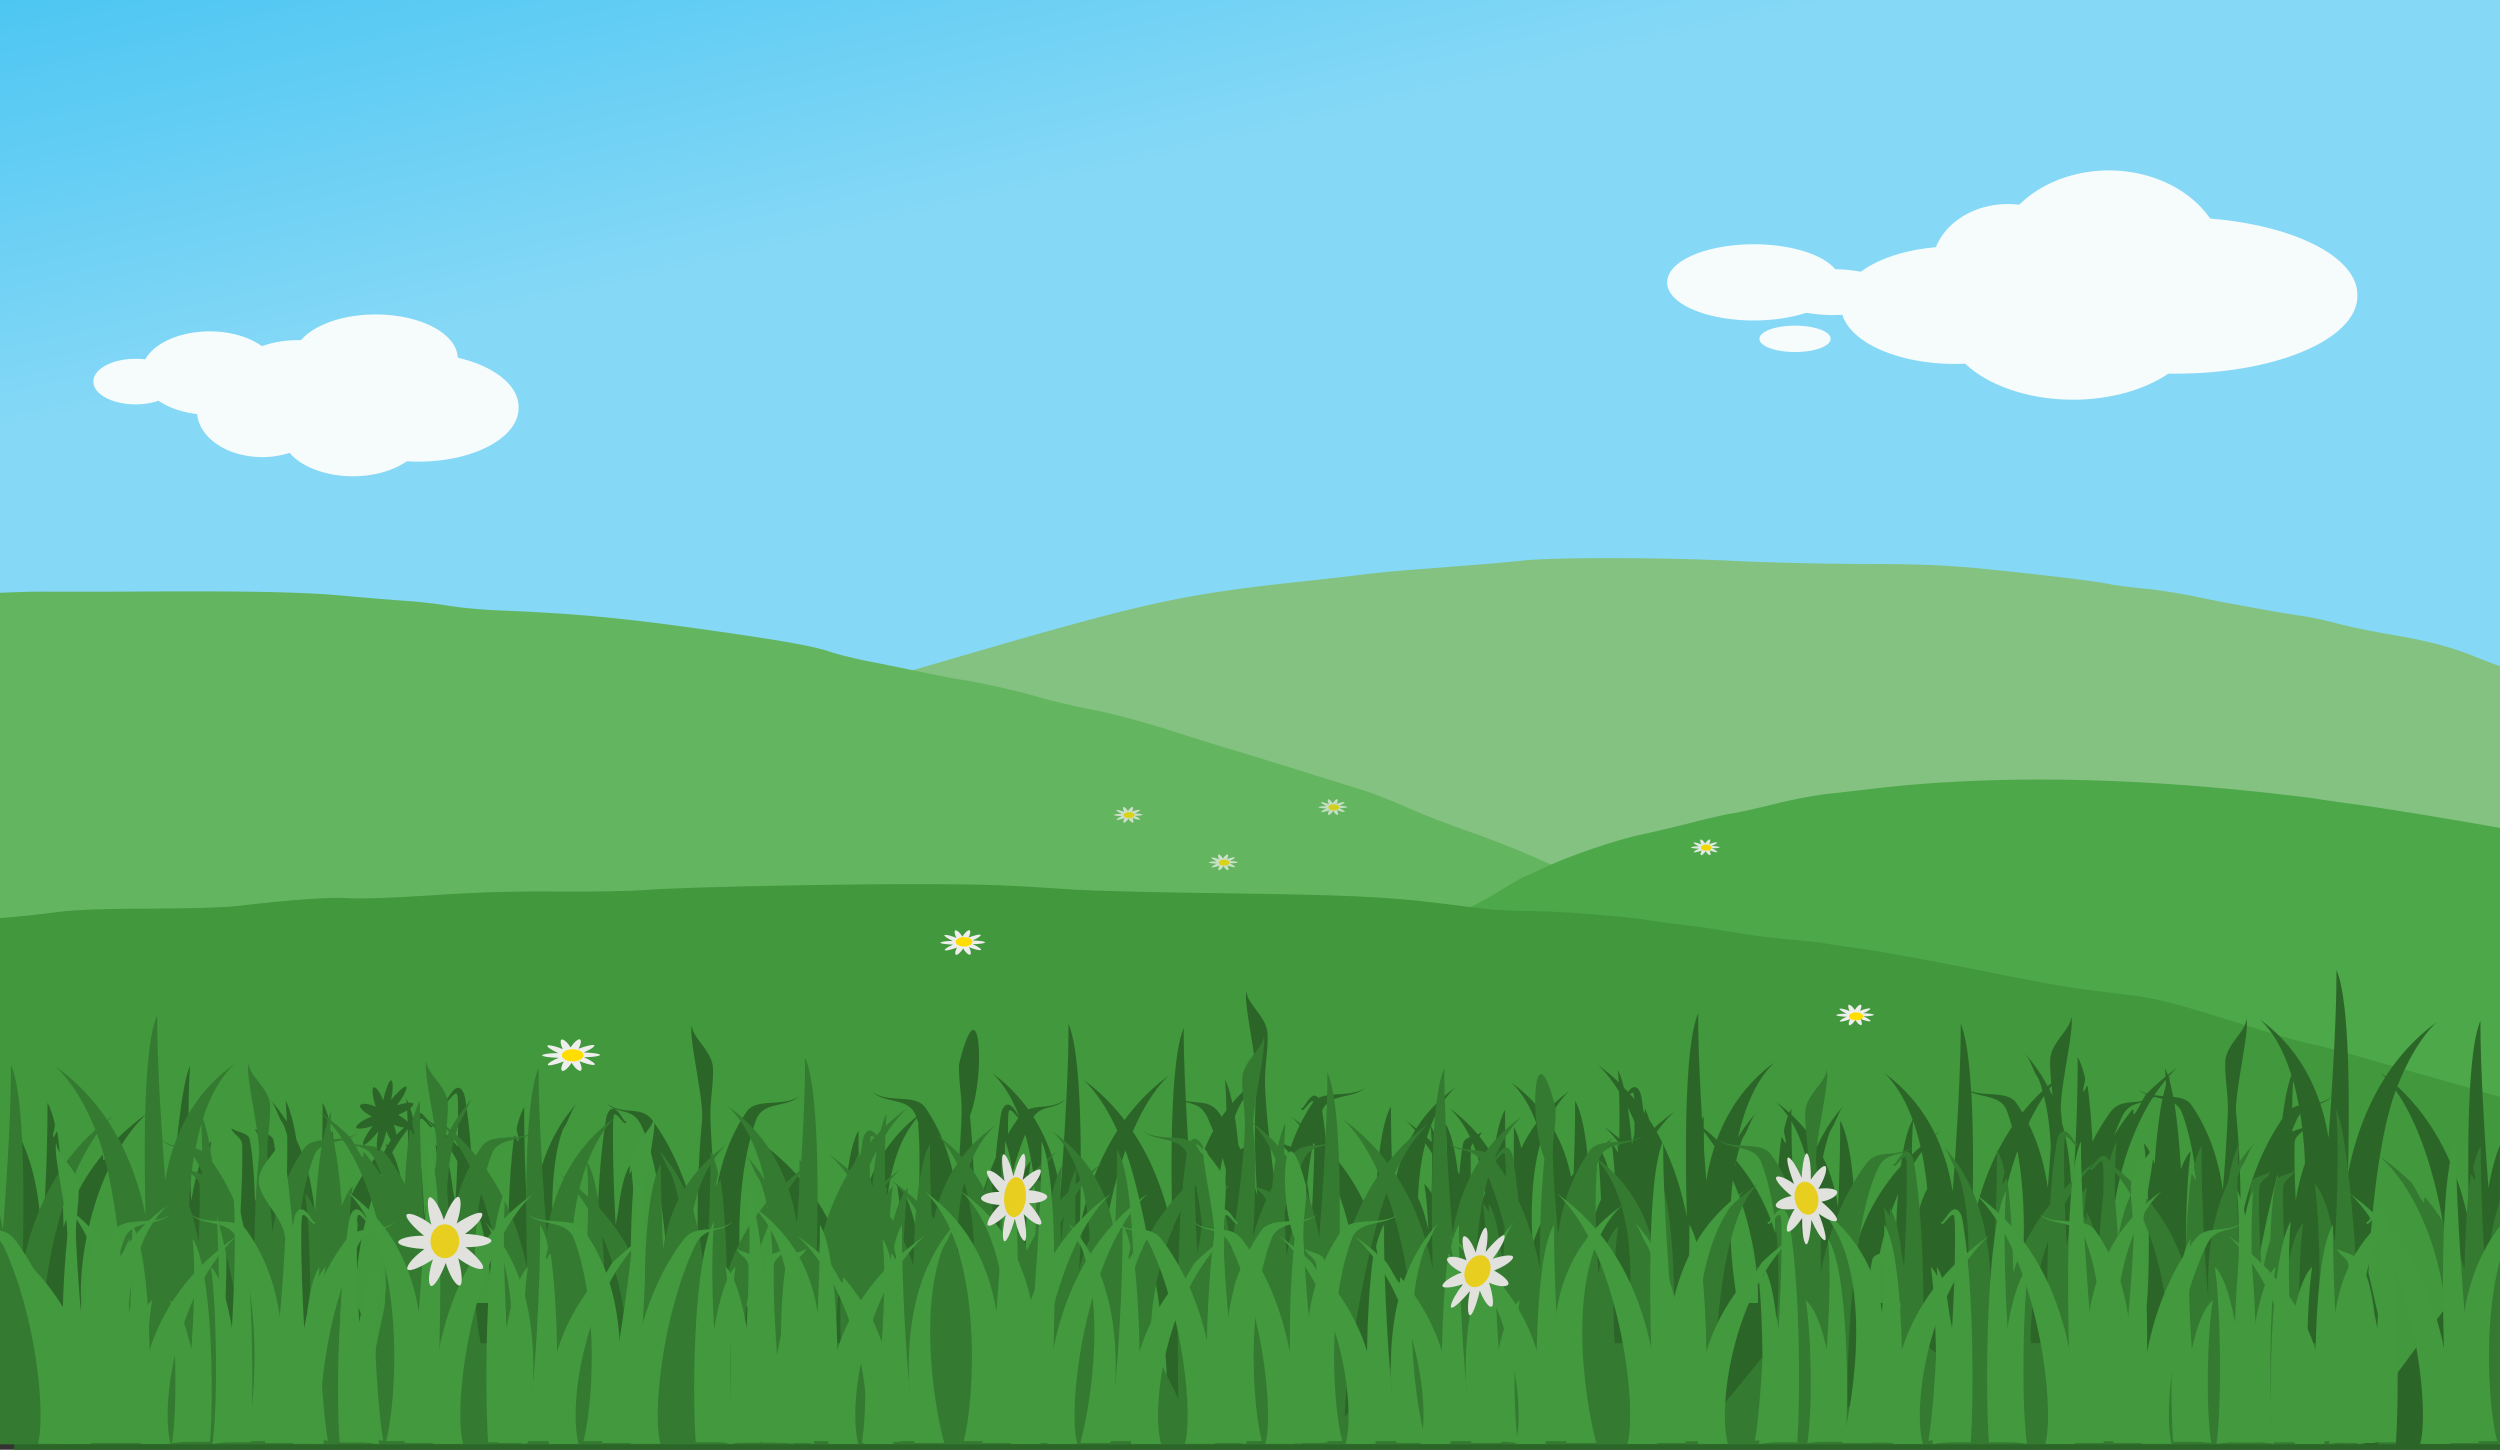 <svg viewBox="0 0 1052.4 610.28" version="1.1" id="svg495" xmlns:xlink="http://www.w3.org/1999/xlink" xmlns="http://www.w3.org/2000/svg" xmlns:rdf="http://www.w3.org/1999/02/22-rdf-syntax-ns#" xmlns:cc="http://creativecommons.org/ns#" xmlns:dc="http://purl.org/dc/elements/1.1/"><rect x="0" y="0" width="1052.4" height="610.28" fill="#333333" stroke="none"/><defs id="defs15"><linearGradient y2="440.09" x2="484.18" gradientTransform="matrix(1 0 0 1.149 0 -225.41)" y1="222.09" gradientUnits="userSpaceOnUse" x1="480" id="a"><stop offset="0" style="stop-color:#3cc1f1;stop-opacity:1" id="stop4"/><stop offset="1" style="stop-color:#85d8f6;stop-opacity:1" id="stop6"/></linearGradient><linearGradient xlink:href="#a" id="b" x1="425.386" y1="62.672" x2="465.393" y2="259.203" gradientUnits="userSpaceOnUse"/><filter style="color-interpolation-filters:sRGB" id="c" x="0" y="0" width="1" height="1"><feTurbulence type="fractalNoise" numOctaves="5" seed="1" baseFrequency="0.013 0.02" result="turbulence" id="feTurbulence10"/><feDisplacementMap in="SourceGraphic" in2="turbulence" scale="6.6" yChannelSelector="G" xChannelSelector="R" id="feDisplacementMap12"/></filter></defs><g style="opacity:1" id="g21"><rect y="-1.4648437e-05" width="1052.4" height="446" style="opacity:1;fill:url(#b);fill-opacity:1" id="rect19"/></g><g id="g55"><path style="color:#000;fill:#f6fbfc;fill-rule:evenodd" d="M992.368 124.348a76.278 32.631 0 1 1-152.549 0 76.278 32.631 0 1 1 152.55 0z" id="path23"/><path style="color:#000;fill:#f6fbfc;fill-rule:evenodd" d="M936.536 111.548a48.787 39.45 0 1 1-97.57 0 48.787 39.45 0 1 1 97.57 0z" id="path25"/><path style="color:#000;fill:#f6fbfc;fill-rule:evenodd" d="M926.936 134.405a54.272 33.564 0 1 1-108.54 0 54.272 33.564 0 1 1 108.54 0z" id="path27"/><path style="color:#000;fill:#f6fbfc;fill-rule:evenodd" d="M870.709 128.462a47.872 24.507 0 1 1-95.74 0 47.872 24.507 0 1 1 95.74 0z" id="path29"/><path style="color:#000;fill:#f6fbfc;fill-rule:evenodd" d="M774.712 118.863a36.444 15.903 0 1 1-72.885 0 36.444 15.903 0 1 1 72.885 0z" id="path31"/><path style="color:#000;fill:#f6fbfc;fill-rule:evenodd" d="M797.112 122.977a25.473 9.563 0 1 1-50.944 0 25.473 9.563 0 1 1 50.944 0z" id="path33"/><path style="color:#000;fill:#f6fbfc;fill-rule:evenodd" d="M770.598 142.633a14.959 5.488 0 1 1-29.916 0 14.959 5.488 0 1 1 29.916 0z" id="path35"/><path style="color:#000;fill:#f6fbfc;fill-rule:evenodd" d="M877.11 112.463a31.873 26.318 0 1 1-63.743 0 31.873 26.318 0 1 1 63.743 0z" id="path37"/><g id="g53"><path style="color:#000;fill:#f6fbfc;fill-rule:evenodd" d="M263.877 100.711a59.562 42.023 0 1 1-119.121 0 59.562 42.023 0 1 1 119.121 0z" transform="translate(16.201 126.487) scale(.461)" id="path39"/><path style="color:#000;fill:#f6fbfc;fill-rule:evenodd" d="M352.14 120.93a65.055 39.599 0 0 1-130.11 0 65.055 39.599 0 1 1 130.11 0z" transform="translate(16.201 126.487) scale(.461)" id="path41"/><path style="color:#000;fill:#f6fbfc;fill-rule:evenodd" d="M438.41 97.756a91.363 48.933 0 1 1-182.717 0 91.363 48.933 0 1 1 182.718 0z" transform="translate(16.201 126.487) scale(.461)" id="path43"/><path style="color:#000;fill:#f6fbfc;fill-rule:evenodd" d="M290.266 62.318a53.326 26.085 0 0 1-106.653 0 53.326 26.085 0 1 1 106.653 0z" transform="translate(16.201 126.487) scale(.461)" id="path45"/><path style="color:#000;fill:#f6fbfc;fill-rule:evenodd" d="M382.841 53.019a74.919 40.127 0 0 1-149.837 0 74.919 40.127 0 1 1 149.837 0z" transform="translate(16.201 126.487) scale(.461)" id="path47"/><path style="color:#000;fill:#f6fbfc;fill-rule:evenodd" d="M127.217 74.064a38.534 20.664 0 1 1-77.066 0 38.534 20.664 0 1 1 77.066 0z" transform="translate(16.201 126.487) scale(.461)" id="path49"/><path style="color:#000;fill:#f6fbfc;fill-rule:evenodd" d="M218.643 66.292a62.304 37.933 0 1 1-124.607 0 62.304 37.933 0 1 1 124.607 0z" transform="translate(16.201 126.487) scale(.461)" id="path51"/></g></g><g id="g65"><path style="fill:#84c282;fill-opacity:1" d="M1078.879 497.866c-25.84-3.297-35.073-4.1-57.5-4.999-14.025-.562-29.55-1.459-34.5-1.992-14.51-1.565-26.373-2.89-36-4.021-4.95-.582-16.875-1.221-26.5-1.42-9.88-.204-23.815-1.233-32-2.364-7.975-1.101-21.025-2.52-29-3.155-7.975-.634-19-1.765-24.5-2.515-5.5-.749-16.75-1.637-25-1.973-8.25-.336-19.494-1.075-24.987-1.643-18.725-1.935-31-2.92-54.013-4.332-12.65-.776-29.075-2.084-36.5-2.907-13.276-1.471-19.626-2.026-41.5-3.628-17.098-1.252-48.737-3.87-74-6.122-12.65-1.128-28.175-2.462-34.5-2.964-26.239-2.083-36.715-3.097-40.5-3.921-4.204-.916-22.905-2.284-55.5-4.06-10.725-.585-25.575-1.69-33-2.456-7.425-.766-18.9-1.66-25.5-1.985-19.77-.976-50.558-3.424-57.5-4.572a1179.41 1179.41 0 0 1-11.5-1.965c-13.946-2.482-26.575-3.414-67.5-4.981-35.093-1.345-56.024-3.112-77.792-6.57l-3.292-.522 3.277-4.197c7.488-9.59 21.581-25.694 28.695-32.789 17.434-17.387 41.376-36.39 60.143-47.739 31.629-19.126 73.39-41.059 86.06-45.199 4.845-1.583 10.57-3.777 12.722-4.875 3.992-2.036 11.966-4.485 55.187-16.943 61.012-17.587 78.234-21.197 125-26.2 10.725-1.148 22.65-2.51 26.5-3.027 3.85-.517 13.075-1.408 20.5-1.98 31.565-2.431 37.023-2.885 47-3.907 13.76-1.41 59.414-1.315 89 .187 12.925.655 37.45 1.227 54.5 1.27 24.358.062 35.606.551 52.5 2.285 25.834 2.65 44.886 4.987 51 6.254 2.475.513 9 1.352 14.5 1.864 5.5.513 15.4 2.076 22 3.475 12.386 2.624 36.208 6.93 45 8.132 2.75.376 9.05 1.75 14 3.053 4.95 1.302 14.625 3.317 21.5 4.476 17.054 2.876 26.648 5.403 37.396 9.849 5.007 2.071 13.154 5.032 18.104 6.58 4.95 1.547 9.215 3.004 9.478 3.237.263.233.8 3.658 1.192 7.612 2.185 22.01 2.833 27.655 3.693 32.188.522 2.75.965 16.475.985 30.5.027 18.995.418 27.158 1.535 32 .824 3.575 2.435 20 3.579 36.5 1.143 16.5 2.288 31.125 2.542 32.5s.7 9.7.991 18.5c.29 8.8.798 17.462 1.128 19.25.33 1.787.212 3.188-.262 3.113-.474-.075-3.561-.481-6.861-.902z" id="path57"/><path style="fill:#64b560" d="M-166.048 450.83c0-.466.706-6.319 1.568-13.006 1.325-10.273 1.383-14.159.377-25.043-2.298-24.842-1.156-151.992 1.38-153.605.646-.411 3.425-.75 6.175-.752 2.75-.002 10.4-.442 17-.977 19.77-1.605 42.225-3.052 55.5-3.577 6.875-.272 20.706-.99 30.736-1.596 10.03-.605 18.841-.869 19.58-.585.74.284 8.959-.21 18.265-1.098 9.305-.887 25.02-1.578 34.92-1.535 9.9.043 27.224.025 38.5-.04 46.1-.266 69.393.196 86 1.705 9.624.874 21.774 1.871 27 2.216 5.224.344 13.322 1.273 17.994 2.063 4.672.79 13.897 1.655 20.5 1.922 33.17 1.338 52.904 3.202 90.505 8.55 29.473 4.191 42.702 6.563 49.263 8.833 3.17 1.097 10.595 2.939 16.5 4.094a2085.278 2085.278 0 0 1 22.237 4.507c6.325 1.324 13.3 2.681 15.5 3.016 10.173 1.55 22.849 4.402 35 7.877 4.95 1.415 14.859 3.698 22.02 5.072 7.16 1.373 20.885 5.017 30.5 8.096 9.614 3.079 21.305 6.72 25.98 8.093 7.924 2.326 46.614 14.33 59 18.305 3.025.97 10.9 4.136 17.5 7.033 6.6 2.897 18.3 7.412 26 10.034 7.7 2.621 20.975 7.897 29.5 11.723 8.525 3.826 20.9 9.337 27.5 12.247 15.921 7.02 40.011 19.11 45 22.584 2.2 1.532 7.825 4.95 12.5 7.596l8.5 4.811-11.5-.005c-37.34-.017-120.4 3.683-159.5 7.105-5.5.481-23.275 1.348-39.5 1.927-55.094 1.964-110.331 4.939-130 7-17.499 1.835-29.375 2.245-61.5 2.123-18.15-.069-38.85.332-46 .89-20.696 1.618-35.419 2.957-43.5 3.959-14.014 1.736-34.15 2.494-130 4.894-35.44.887-48.825 1.726-67.5 4.228-15.458 2.072-27.19 2.788-47.5 2.9-26.465.147-64.231 1.519-79.5 2.889l-23 2.06c-15.21 1.36-69.5 2.507-69.5 1.468z" id="path59"/><path style="fill:#4da849;fill-opacity:1" d="M1058.277 605.154c-10.45-.394-33.175-1.2-50.5-1.792-17.325-.59-38.25-1.526-46.5-2.079-8.25-.553-31.425-1.022-51.5-1.043-27.335-.028-38.76-.41-45.5-1.517-4.95-.813-12.6-1.49-17-1.503-4.4-.013-15.425-.718-24.5-1.566-9.575-.894-30.981-1.702-51-1.925-18.975-.21-46.65-.708-61.5-1.104-14.85-.396-34.2-.619-43-.494-8.8.125-23.875-.48-33.5-1.342-40.916-3.667-52.557-4.407-71.453-4.542-10.975-.079-20.32-.37-20.77-.647-.449-.278-10.595-.656-22.547-.84-11.952-.185-26.005-.816-31.23-1.402-5.225-.587-16.138-1.079-24.25-1.094-8.113-.015-14.75-.196-14.75-.402 0-.206 1.506-3.694 3.348-7.75 1.841-4.056 4.126-9.733 5.077-12.614.95-2.882 4.014-8.732 6.808-13 2.794-4.269 7.354-12.486 10.132-18.26 10.226-21.26 22.3-39.668 39.024-59.5l10.966-13c7.337-8.695 23.732-25.016 34.27-34.119a3812.73 3812.73 0 0 0 12.5-10.834c7.122-6.23 29.406-21.548 31.349-21.548.472 0 4.072-2.003 8.001-4.452 3.93-2.449 8.263-4.878 9.63-5.398 1.368-.52 6.645-3.466 11.726-6.548 5.081-3.08 9.421-5.602 9.645-5.602.223 0 4.144-1.757 8.714-3.905 11.327-5.324 30.33-11.78 41.81-14.207 5.225-1.105 14.675-3.35 21-4.99 6.325-1.641 13.975-3.37 17-3.842 3.025-.472 10.996-2.255 17.714-3.961 6.718-1.706 16.618-3.576 22-4.154a1694.38 1694.38 0 0 0 17.786-2.017c47.254-5.698 102.447-5.295 163.5 1.195 10.175 1.082 21.2 2.4 24.5 2.928 3.3.529 10.725 1.587 16.5 2.352 11.999 1.589 47.961 7.507 65 10.698 10.722 2.007 33.964 7.476 34.5 8.118.132.157-.28 5.912-.913 12.79-.748 8.103-.884 18.311-.389 29 .64 13.813 1.238 93.172.813 107.995-.071 2.475-.247 24.75-.39 49.5-.145 24.75-.598 46.013-1.01 47.25-.842 2.54 2.204 2.425-31.111 1.167z" id="path61"/><path style="fill:#41983d;fill-opacity:1" d="m-58.881 606.824-5.152-.415-.548-12.201c-.302-6.71-.466-16.476-.365-21.701.199-10.283.158-136.626-.053-164.654-.153-20.246-2.289-18.113 18.27-18.242 7.7-.048 18.5-.538 24-1.088s15.85-1.47 23-2.046c7.15-.575 17.853-1.703 23.784-2.508 7.275-.986 19.806-1.465 38.5-1.47 15.244-.005 31.766-.476 36.716-1.047 24.74-2.854 39.682-3.908 47.5-3.348 4.86.348 20.062-.185 35.5-1.245 18.34-1.258 35.152-1.758 52.416-1.558 13.979.161 31.304-.17 38.5-.735 15.14-1.19 85.037-2.57 120.084-2.372 23.323.132 31.307.444 59.5 2.324 7.425.495 35.1 1.172 61.5 1.505 50.49.636 70.105 1.508 89.95 3.997 6.627.832 15.65 1.957 20.05 2.5 4.4.544 13.28.989 19.734.988 12.006 0 40.905 2.275 50.766 3.998 3.025.529 9.775 1.425 15 1.991 5.225.567 14.225 1.897 20 2.956 5.775 1.06 16.575 2.45 24 3.091 7.425.641 13.73 1.305 14.01 1.476.282.17 5.907 1.039 12.5 1.93 12.293 1.663 27.427 4.432 65.99 12.076 21.063 4.175 28.626 5.374 47.5 7.528 14.234 1.624 19.144 2.898 57.5 14.913 8.8 2.756 18.546 5.48 21.657 6.053 3.111.573 12.786 3.107 21.5 5.631 8.714 2.525 19.443 5.593 23.843 6.819 34.254 9.539 55.968 16.296 66 20.539 4.95 2.093 10.936 4.323 13.302 4.955 2.366.631 9.74 3.824 16.387 7.095 6.646 3.272 12.676 5.948 13.398 5.948.723 0 7.209 2.7 14.413 6 7.204 3.3 13.414 5.998 13.8 5.995.727-.005 21.874 10.331 64.7 31.625 13.75 6.837 25.297 12.419 25.66 12.405.96-.037 14.132 7.413 22.84 12.917 4.125 2.608 12 7.36 17.5 10.561 5.5 3.202 14.275 8.598 19.5 11.992 5.225 3.395 14.9 9.377 21.5 13.294 6.6 3.916 12.85 7.744 13.89 8.505 1.613 1.18-30.957 1.426-221.5 1.666-122.864.156-231.49.327-241.39.38-9.9.054-36.675.033-59.5-.046-22.825-.08-46-.09-51.5-.022s-26.2.042-46-.058-42.29.199-49.98.664c-8.07.488-19.27.457-26.5-.073-13.773-1.01-139.57-1.518-230.52-.93-51.504.333-227.037.497-233.5.218-8.071-.349-126.777-1.28-148.5-1.165-22.296.118-56.287 1.163-79.5 2.445-3.575.198-8.818.172-11.652-.056z" id="path63"/></g><g id="g103"><path d="M228.96 1225.2c-6.33.714-3.805 25.524 2.384 47.52-15.124-11.252-32.639-20.037-40.856-18.502-9.406 1.757 8.551 22.457 28.081 37.871-18.85-.214-38.186 2.97-43.932 9.041-6.574 6.948 20.102 13.098 44.954 14.092-15.376 10.907-29.148 24.868-30.227 33.157-1.235 9.49 24.015-1.206 44.71-15.018-6.03 17.863-8.991 37.244-4.992 44.585 4.578 8.402 18.683-15.07 27.308-38.403 5.622 18 14.64 35.38 22.19 38.968 8.642 4.107 6.277-23.162-.46-47.108 15.123 11.252 32.638 20.038 40.855 18.502 9.408-1.757-8.578-22.453-28.112-37.868 18.861.219 38.214-2.968 43.963-9.044 6.575-6.948-20.102-13.098-44.954-14.092 15.376-10.907 29.117-24.865 30.196-33.154 1.236-9.49-23.984 1.203-44.679 15.014 6.03-17.863 8.991-37.244 4.992-44.585-4.577-8.401-18.683 15.07-27.308 38.403-5.621-17.999-14.673-35.408-22.225-38.997-.704-.334-1.328-.448-1.889-.384z" style="fill:#eeeeec" transform="matrix(.116 0 0 .067 375.73 309.53)" id="path67"/><path transform="matrix(.065 0 0 .059 386.969 337.383)" d="M344.41 1001.6a54.205 33.5 0 1 1-108.41 0 54.205 33.5 0 1 1 108.41 0z" style="color:#000;fill:#fd0;fill-rule:evenodd" id="path69"/><path d="M228.96 1225.2c-6.33.714-3.805 25.524 2.384 47.52-15.124-11.252-32.639-20.037-40.856-18.502-9.406 1.757 8.551 22.457 28.081 37.871-18.85-.214-38.186 2.97-43.932 9.041-6.574 6.948 20.102 13.098 44.954 14.092-15.376 10.907-29.148 24.868-30.227 33.157-1.235 9.49 24.015-1.206 44.71-15.018-6.03 17.863-8.991 37.244-4.992 44.585 4.578 8.402 18.683-15.07 27.308-38.403 5.622 18 14.64 35.38 22.19 38.968 8.642 4.107 6.277-23.162-.46-47.108 15.123 11.252 32.638 20.038 40.855 18.502 9.408-1.757-8.578-22.453-28.112-37.868 18.861.219 38.214-2.968 43.963-9.044 6.575-6.948-20.102-13.098-44.954-14.092 15.376-10.907 29.117-24.865 30.196-33.154 1.236-9.49-23.984 1.203-44.679 15.014 6.03-17.863 8.991-37.244 4.992-44.585-4.577-8.401-18.683 15.07-27.308 38.403-5.621-17.999-14.673-35.408-22.225-38.997-.704-.334-1.328-.448-1.889-.384z" style="fill:#eeeeec" transform="matrix(.15 0 0 .086 202.201 332.192)" id="path71"/><path transform="matrix(.084 0 0 .076 216.703 368.132)" d="M344.41 1001.6a54.205 33.5 0 1 1-108.41 0 54.205 33.5 0 1 1 108.41 0z" style="color:#000;fill:#fd0;fill-rule:evenodd" id="path73"/><g style="opacity:.927" id="g79"><path d="M228.96 1225.2c-6.33.714-3.805 25.524 2.384 47.52-15.124-11.252-32.639-20.037-40.856-18.502-9.406 1.757 8.551 22.457 28.081 37.871-18.85-.214-38.186 2.97-43.932 9.041-6.574 6.948 20.102 13.098 44.954 14.092-15.376 10.907-29.148 24.868-30.227 33.157-1.235 9.49 24.015-1.206 44.71-15.018-6.03 17.863-8.991 37.244-4.992 44.585 4.578 8.402 18.683-15.07 27.308-38.403 5.622 18 14.64 35.38 22.19 38.968 8.642 4.107 6.277-23.162-.46-47.108 15.123 11.252 32.638 20.038 40.855 18.502 9.408-1.757-8.578-22.453-28.112-37.868 18.861.219 38.214-2.968 43.963-9.044 6.575-6.948-20.102-13.098-44.954-14.092 15.376-10.907 29.117-24.865 30.196-33.154 1.236-9.49-23.984 1.203-44.679 15.014 6.03-17.863 8.991-37.244 4.992-44.585-4.577-8.401-18.683 15.07-27.308 38.403-5.621-17.999-14.673-35.408-22.225-38.997-.704-.334-1.328-.448-1.889-.384z" style="fill:#eeeeec" transform="matrix(.075 0 0 .043 698.797 300.708)" id="path75"/><path transform="matrix(.042 0 0 .038 706.076 318.747)" d="M344.41 1001.6a54.205 33.5 0 1 1-108.41 0 54.205 33.5 0 1 1 108.41 0z" style="color:#000;fill:#fd0;fill-rule:evenodd" id="path77"/></g><path d="M228.96 1225.2c-6.33.714-3.805 25.524 2.384 47.52-15.124-11.252-32.639-20.037-40.856-18.502-9.406 1.757 8.551 22.457 28.081 37.871-18.85-.214-38.186 2.97-43.932 9.041-6.574 6.948 20.102 13.098 44.954 14.092-15.376 10.907-29.148 24.868-30.227 33.157-1.235 9.49 24.015-1.206 44.71-15.018-6.03 17.863-8.991 37.244-4.992 44.585 4.578 8.402 18.683-15.07 27.308-38.403 5.622 18 14.64 35.38 22.19 38.968 8.642 4.107 6.277-23.162-.46-47.108 15.123 11.252 32.638 20.038 40.855 18.502 9.408-1.757-8.578-22.453-28.112-37.868 18.861.219 38.214-2.968 43.963-9.044 6.575-6.948-20.102-13.098-44.954-14.092 15.376-10.907 29.117-24.865 30.196-33.154 1.236-9.49-23.984 1.203-44.679 15.014 6.03-17.863 8.991-37.244 4.992-44.585-4.577-8.401-18.683 15.07-27.308 38.403-5.621-17.999-14.673-35.408-22.225-38.997-.704-.334-1.328-.448-1.889-.384z" style="fill:#eeeeec" transform="matrix(.098 0 0 .056 755.94 354.35)" id="path81"/><path transform="matrix(.055 0 0 .05 765.394 377.78)" d="M344.41 1001.6a54.205 33.5 0 1 1-108.41 0 54.205 33.5 0 1 1 108.41 0z" style="color:#000;fill:#fd0;fill-rule:evenodd" id="path83"/><g style="opacity:.75" id="g89"><path d="M228.96 1225.2c-6.33.714-3.805 25.524 2.384 47.52-15.124-11.252-32.639-20.037-40.856-18.502-9.406 1.757 8.551 22.457 28.081 37.871-18.85-.214-38.186 2.97-43.932 9.041-6.574 6.948 20.102 13.098 44.954 14.092-15.376 10.907-29.148 24.868-30.227 33.157-1.235 9.49 24.015-1.206 44.71-15.018-6.03 17.863-8.991 37.244-4.992 44.585 4.578 8.402 18.683-15.07 27.308-38.403 5.622 18 14.64 35.38 22.19 38.968 8.642 4.107 6.277-23.162-.46-47.108 15.123 11.252 32.638 20.038 40.855 18.502 9.408-1.757-8.578-22.453-28.112-37.868 18.861.219 38.214-2.968 43.963-9.044 6.575-6.948-20.102-13.098-44.954-14.092 15.376-10.907 29.117-24.865 30.196-33.154 1.236-9.49-23.984 1.203-44.679 15.014 6.03-17.863 8.991-37.244 4.992-44.585-4.577-8.401-18.683 15.07-27.308 38.403-5.621-17.999-14.673-35.408-22.225-38.997-.704-.334-1.328-.448-1.889-.384z" style="fill:#eeeeec" transform="matrix(.075 0 0 .043 495.837 307.022)" id="path85"/><path transform="matrix(.042 0 0 .038 503.115 325.06)" d="M344.41 1001.6a54.205 33.5 0 1 1-108.41 0 54.205 33.5 0 1 1 108.41 0z" style="color:#000;fill:#fd0;fill-rule:evenodd" id="path87"/></g><g style="opacity:.75" id="g95"><path d="M228.96 1225.2c-6.33.714-3.805 25.524 2.384 47.52-15.124-11.252-32.639-20.037-40.856-18.502-9.406 1.757 8.551 22.457 28.081 37.871-18.85-.214-38.186 2.97-43.932 9.041-6.574 6.948 20.102 13.098 44.954 14.092-15.376 10.907-29.148 24.868-30.227 33.157-1.235 9.49 24.015-1.206 44.71-15.018-6.03 17.863-8.991 37.244-4.992 44.585 4.578 8.402 18.683-15.07 27.308-38.403 5.622 18 14.64 35.38 22.19 38.968 8.642 4.107 6.277-23.162-.46-47.108 15.123 11.252 32.638 20.038 40.855 18.502 9.408-1.757-8.578-22.453-28.112-37.868 18.861.219 38.214-2.968 43.963-9.044 6.575-6.948-20.102-13.098-44.954-14.092 15.376-10.907 29.117-24.865 30.196-33.154 1.236-9.49-23.984 1.203-44.679 15.014 6.03-17.863 8.991-37.244 4.992-44.585-4.577-8.401-18.683 15.07-27.308 38.403-5.621-17.999-14.673-35.408-22.225-38.997-.704-.334-1.328-.448-1.889-.384z" style="fill:#eeeeec" transform="matrix(.075 0 0 .043 455.837 287.022)" id="path91"/><path transform="matrix(.042 0 0 .038 463.115 305.06)" d="M344.41 1001.6a54.205 33.5 0 1 1-108.41 0 54.205 33.5 0 1 1 108.41 0z" style="color:#000;fill:#fd0;fill-rule:evenodd" id="path93"/></g><g style="opacity:.701" id="g101"><path d="M228.96 1225.2c-6.33.714-3.805 25.524 2.384 47.52-15.124-11.252-32.639-20.037-40.856-18.502-9.406 1.757 8.551 22.457 28.081 37.871-18.85-.214-38.186 2.97-43.932 9.041-6.574 6.948 20.102 13.098 44.954 14.092-15.376 10.907-29.148 24.868-30.227 33.157-1.235 9.49 24.015-1.206 44.71-15.018-6.03 17.863-8.991 37.244-4.992 44.585 4.578 8.402 18.683-15.07 27.308-38.403 5.622 18 14.64 35.38 22.19 38.968 8.642 4.107 6.277-23.162-.46-47.108 15.123 11.252 32.638 20.038 40.855 18.502 9.408-1.757-8.578-22.453-28.112-37.868 18.861.219 38.214-2.968 43.963-9.044 6.575-6.948-20.102-13.098-44.954-14.092 15.376-10.907 29.117-24.865 30.196-33.154 1.236-9.49-23.984 1.203-44.679 15.014 6.03-17.863 8.991-37.244 4.992-44.585-4.577-8.401-18.683 15.07-27.308 38.403-5.621-17.999-14.673-35.408-22.225-38.997-.704-.334-1.328-.448-1.889-.384z" style="fill:#eeeeec" transform="matrix(.075 0 0 .043 541.993 283.768)" id="path97"/><path transform="matrix(.042 0 0 .038 549.272 301.806)" d="M344.41 1001.6a54.205 33.5 0 1 1-108.41 0 54.205 33.5 0 1 1 108.41 0z" style="color:#000;fill:#fd0;fill-rule:evenodd" id="path99"/></g></g><g style="display:inline" id="g107"><path d="M983.59 408.47c5.372 12.452 5.627 52.361 4.774 85.771 2.596-13.231 7.325-27.654 15.688-40.698-.656-.715-1.304-1.414-1.986-2.065.753.552 1.481 1.128 2.207 1.697 5.474-8.453 12.504-16.304 21.445-22.853-6.74 6.427-12.218 16.085-16.53 27.023 17.901 16.424 26.4 38.536 30.231 58.053-.852-33.403-.596-73.303 4.774-85.751-.115 15.803 1.332 43.953 3.37 70.604.982-6.064 2.513-12.191 4.795-18.152v128.19H5.958v-68.498c2.662-15.94 4.72-40.231 0-60.22v-7.563c2.096 3.618 3.83 7.383 5.256 11.222 5.507 14.833 6.439 30.835 5.978 44.296 2.008-22.545 2.934-50.948 2.788-65.248 1.22 2.029 2.232 5.094 3.09 8.871.27 1.19-.96 3.969-.722 5.295.255 1.424 1.605-3.318 1.825-1.758 1.529 10.854 2.303 25.84 2.568 40.146 2.923-9.821 7.888-20.288 16.149-30.376 1.048-1.28-.073 2.921 1.083 1.655.853-.933 3.96-7.333 4.875-8.258 3.747-3.79 8.014-7.475 12.879-11.038-21.384 20.392-28.984 59.846-27.523 79.7l-1.625 25.286 20.682 32.215 3.751-27.759 11.675 28.004c-1.153-26.992 3.915-143.11 11.354-157.5-1.093 12.93-.72 35.24.502 56.724 1.928-11.394 4.628-21.18 8.385-25.04-2.173 14.918-2.71 49.515-1.203 68.07h7.101c.924-15.3.438-40.157-1.183-51.288 3.208 3.297 5.444 12.007 7 21.913.955-12.974 1.52-26.497 1.305-37.019-.076-3.711-4.299-4.577-4.534-7.359.84 1.627 7.07 1.86 7.643 4.702 1.284 6.357 1.947 15.356 2.227 25.08 1.385 4.085 2.502 9.32 3.39 14.964.903-12.282 1.433-25.011 1.304-35.261-.087-.706-.168-1.448-.26-2.085.078.08.142.18.22.266-.16-3.615-4.28-4.504-4.514-7.257.841 1.627 7.09 1.86 7.663 4.701.687 3.402 1.197 7.569 1.565 12.183 1.422 4.517 2.615 10.013 3.59 15.924.55-10.379.8-20.746.663-29.946a69.122 69.122 0 0 0-1.023-3.27c-.685-2.018-1.261-2.281-2.127-4.15-1.77-3.824-2.23-5.544-4.132-7.808a64.002 64.002 0 0 1 7.121 9.403c-.115-3.19-.27-6.2-.501-8.933 1.889 3.654 3.362 9.431 4.514 16.414a76.136 76.136 0 0 1 2.287 5.478c5.54 14.922 6.437 31.051 5.958 44.562 2.023-22.584 2.935-51.14 2.788-65.493 1.22 2.029 2.251 5.074 3.11 8.851.27 1.19-.94 3.969-.703 5.294.256 1.425 1.606-3.297 1.826-1.737 1.528 10.85 2.282 25.825 2.547 40.126 2.923-9.821 7.888-20.247 16.15-30.335 1.047-1.28-.074 2.88 1.083 1.615.504-.552 1.77-2.941 2.929-5.05-.07-.548-.127-1.15-.201-1.655.233.239.458.494.682.777.608-1.082 1.167-2.01 1.464-2.31a103.103 103.103 0 0 1 6.941-6.398c-.11-3.957-.302-7.67-.581-10.977 1.119 2.166 2.097 5.102 2.949 8.565.213-.602.496-1.12.842-1.554 1.688-2.116 3.356-.387 4.694 1.492 4.614 3.425 8.687 6.979 12.277 10.61.2.202.5.697.863 1.307.137-5.749.203-11.266.16-16.332-.013-1.616-.07-5.919-.581-6.173-1.495-.741-4.712 6.087-4.995 2.74.719 1.39 3.108-5.421 5.757-5.172.49.046.984.333 1.485.96 1.29 1.618 1.443 4.369 2.026 8.402.934 6.47 1.637 14.04 2.146 22.036 7.707 9.728 12.415 19.764 15.226 29.21.265-14.305 1.04-29.292 2.568-40.146.22-1.56 1.57 3.161 1.826 1.737.237-1.325-.993-4.105-.723-5.294.859-3.777 1.91-6.822 3.13-8.851-.146 14.3.74 42.703 2.748 65.248-.46-13.462.491-29.484 5.998-44.316 3.045-8.2 7.471-16.047 13.862-22.894-2.3 2.54-2.67 4.227-4.573 8.34-.866 1.868-1.443 2.111-2.127 4.129-7.846 23.126-2.662 65.997.682 83.073l13.942-11.038c-.41-21.325.231-52.167 3.15-72.382.582-4.033.736-6.825 2.026-8.442.6-.753 1.201-.997 1.785-.94 2.53.243 4.764 6.51 5.457 5.171-.283 3.348-3.5-3.501-4.995-2.76-.512.255-.589 4.577-.602 6.194-.101 11.904.344 26.3 1.143 40.33.316-1.868.645-3.694 1.003-5.458 1.023-8.897 2.62-16.264 5.016-19.624-.078 1.16-.172 2.463-.221 3.843.799-1.599 1.665-2.915 2.588-3.863-1.225 8.407-1.947 23.064-2.067 37.591.341 7.104.802 14.146 1.344 20.34l15.627 28.024c.743-17.156-1.323-77.977-12.217-102.16-3.917-8.698-9.378-4.608-14.985-9.955 7.623 5.584 14.56.438 19.62 7.482 10.493 14.609 16.024 31.416 18.796 46.483-.097-15.054.34-31.19 1.886-47.076.803-8.246-5.975-35.736-4.293-39.635-.037 5.105 8.59 10.729 8.847 17.947.272 7.673-1.415 13.658-1.023 22.628.439 10.054 1.17 20.839 2.066 31.418 1.72-12.178 5.556-24.711 13.2-35.772 4.113-5.95 15.609-1.662 22.187-6.48-5.21 4.967-15.393 2.068-18.255 9.996-8.982 24.874-7.781 59.874-5.135 77.104l25.617 32.256c-1.455-21.078-1.354-83.364-19.098-100.28 20.143 14.754 30.099 31.9 34.845 47.526.41-21.568 2.223-44.286 6.9-52.064-.087 8.553.206 22.174.883 36.549 2.099-14.998 8.424-30.244 23.371-42.334-.049-.138-.09-.293-.14-.43-2.863-7.928-13.046-5.048-18.255-10.016 6.578 4.819 18.095.57 22.207 6.521 7.641 11.057 11.46 23.577 13.18 35.752.895-10.573 1.647-21.369 2.086-31.418.392-8.97-1.315-14.934-1.043-22.608 8.888-36.116 11.272 4.953 4.574 21.668 1.547 15.9 1.984 32.053 1.885 47.117 1.73-9.423 4.544-19.51 8.967-29.333.409-4.66.89-9.077 1.465-13.062.582-4.033.735-6.804 2.026-8.422 2.514-3.152 5.008 2.254 6.38 3.925-2.8-7.243-6.507-13.55-11.355-18.172 6.207 4.546 11.207 9.742 15.206 15.31 4.496-1.96 9.926.012 15.748-4.252-4.963 4.733-9.833 2.084-13.6 7.44 6.259 9.84 9.683 20.692 11.413 31.378 2.037-26.641 3.486-54.767 3.37-70.563 5.371 12.448 5.646 52.328 4.795 85.73 2.602-13.254 7.356-27.7 15.748-40.76-3.896-8.594-8.59-16.086-14.143-21.381 6.796 4.978 12.454 10.728 17.192 16.905 4.995-6.858 11.11-13.23 18.556-18.683-6.004 5.725-11.015 14.032-15.086 23.507 8.972 13.425 13.994 28.455 16.69 42.19-.486-19.062-.621-40.226.36-57.214-.157-.137-.302-.279-.46-.43.156.115.305.222.46.327.741-12.727 2.096-23.106 4.394-28.434-.057 7.774.3 18.578.883 30.682 5.342 1.172 10.146-.301 13.902 4.927.42.585.82 1.166 1.224 1.758a68.422 68.422 0 0 1 1.966-2.719c-.092-4.877-.276-9.314-.582-12.939 1.176 2.276 2.182 5.676 3.049 9.853a68.307 68.307 0 0 1 10.331-9.812c-.314-10.22-5.856-33.647-4.313-37.223-.037 5.105 8.57 10.77 8.827 17.988.272 7.674-1.415 13.638-1.023 22.608.62 14.197 2.916 32.304 5.436 49.284.166.372.342.762.502 1.165.537-7.579 1.76-15.473 4.132-23.2-1.289-1.557-3.194-2.548-3.35-4.396.437.846 2.332 1.304 4.132 1.963a78.566 78.566 0 0 1 3.692-9.015 59.41 59.41 0 0 0-3.29-3.414c1.25.916 2.458 1.848 3.63 2.78 1.48-2.972 3.153-5.875 5.096-8.687.116-.167.234-.319.361-.47-.049-.135-.1-.235-.16-.266-1.495-.742-4.712 6.107-4.996 2.76.853 1.648 4.04-8.226 7.242-4.211.014.017.027.023.04.04 5.172-2.682 14.167-.322 19.7-4.374-5.146 4.906-15.133 2.158-18.136 9.73.128.914.263 1.924.422 3.025.554 3.837 1.005 8.083 1.404 12.551 10.691 11.38 16.822 23.431 20.241 34.69.411-21.572 2.223-44.286 6.9-52.065-.087 8.565.224 22.194.904 36.59 1.252-8.998 4.013-18.085 9.248-26.533a59.993 59.993 0 0 0-3.892-4.108 113.863 113.863 0 0 1 4.353 3.352c3.97-6.2 9.3-12.053 16.369-17.232-4.498 4.289-7.822 9.856-10.231 16.149 1.358 2.218 2.487 5.644 3.43 9.873a95.62 95.62 0 0 1 3.29 3.577c-.031-5.634-.23-10.668-.642-14.595 2.415 3.773 4.126 11.307 5.316 20.482.217.296.431.583.642.88.374-4.97.895-9.445 1.625-13.063.237-1.172 1.44-1.905 2.829-2.473-2.204-4.636-4.996-8.754-8.506-12.101 4.621 3.384 8.496 7.07 11.735 10.936.772-.31 1.383-.654 1.605-1.084-.063.748-.422 1.357-.903 1.922a60.99 60.99 0 0 1 5.918 8.749c1.093-8.893 2.68-16.12 4.935-19.87-.082 8.032.17 20.499.762 33.892.115.41.235.836.341 1.247.547-3.475 1.32-6.957 2.388-10.405.17-6.816.247-12.9.2-17.477 1.227 2.04 2.248 5.126 3.11 8.932a61.06 61.06 0 0 1 6.339-10.548c-2.438-6.782-5.894-12.777-10.672-17.334 5.643 4.134 10.163 8.69 13.782 13.512 3.028-3.435 6.58-6.709 10.732-9.75-3.627 3.458-6.51 7.746-8.747 12.571 4.947 7.434 7.895 15.415 9.51 23.426.345-.406.706-.801 1.062-1.206.492-12.131.718-23.272.642-30.641 2.62 4.358 4.331 13.436 5.417 24.345a105.383 105.383 0 0 1 4.012-3.598c-.086-.699-.17-1.433-.261-2.064.379.389.746.843 1.103 1.349a112.137 112.137 0 0 1 5.718-4.477 61.072 61.072 0 0 0-5.076 5.499c1.71 2.843 3.154 7.001 4.393 11.917.434-.727.902-1.44 1.365-2.167-.323-4.99-.712-9.436-1.204-12.817.923.948 1.768 2.285 2.568 3.884-.05-1.38-.103-2.683-.18-3.843.233.328.463.702.681 1.104.01-.434.031-.877.04-1.308-1.92-2.471-3.989-4.803-6.198-6.91a112.98 112.98 0 0 1 6.239 4.927c.124-7.186.104-13.92-.08-19.726-2.66-4.344-5.622-8.167-8.847-11.243a83.743 83.743 0 0 1 8.706 7.318 146.466 146.466 0 0 0-.361-5.172c.93 1.8 1.753 4.31 2.487 7.339a85.311 85.311 0 0 1 1.746 1.86c1.283-1.697 2.834-3.038 4.393-1.084 1.29 1.618 1.444 4.39 2.026 8.422.036.252.065.501.1.756.222.312.445.628.662.94-.054-.785-.117-1.561-.18-2.31.714 1.382 1.383 3.074 1.986 5.01a96.5 96.5 0 0 1 2.086 3.392 110.792 110.792 0 0 1 8.426-6.827c-2.688 2.563-5.162 5.436-7.423 8.524 6.546 11.679 10.426 24.176 12.698 35.752-.851-33.403-.576-73.303 4.795-85.751-.079 10.685.555 27.027 1.605 44.725.229-.487.477-.942.722-1.35a339.739 339.739 0 0 0-.02 5.111 105.7 105.7 0 0 1 5.537 4.845c4.477-12.111 11.99-23.612 24.293-32.624-7.662 7.305-12.494 18.792-15.366 31.582a64.328 64.328 0 0 1 7.723-10.364c-1.902 2.263-2.362 3.984-4.133 7.808-.865 1.869-1.442 2.132-2.126 4.15a75.862 75.862 0 0 0-2.267 8.258c.075-.016.165.055.321.245 8.262 10.088 13.246 20.514 16.17 30.335.264-14.3 1.019-29.255 2.547-40.106.22-1.56 1.57 3.142 1.825 1.717.238-1.325-.992-4.104-.722-5.294.492-2.165 1.058-4.072 1.665-5.703-1.478-2.17-3.134-4.174-4.995-5.948a69.92 69.92 0 0 1 5.557 4.538c.283-.636.575-1.206.883-1.717-.008.778-.019 1.675-.02 2.534 4.465 4.18 8.039 8.663 10.853 13.348 2.803-6.165 6.516-12.036 11.354-17.334-1.902 2.264-2.362 3.984-4.133 7.809-.865 1.869-1.442 2.132-2.126 4.15a78.06 78.06 0 0 0-2.628 9.934c3.388 6.9 5.343 14.107 6.339 21.259.68-14.396.97-28.025.883-36.59 4.68 7.783 6.511 30.502 6.92 52.084 3.244-10.697 8.912-22.116 18.637-32.992 1.138-8.568 2.756-15.631 4.975-19.46-2.86-7.895-6.744-14.775-11.936-19.726 9.99 7.318 16.847 16.267 21.465 25.858.563-.429 1.125-.843 1.705-1.267-.532.507-1.05 1.043-1.565 1.574 3.654 7.677 5.891 15.755 7.182 23.732 2.038-26.647 3.486-54.784 3.37-70.583 2.296 5.322 3.652 15.683 4.393 28.393 6.622 2.209 15.523-.18 19.038 4.906a69.83 69.83 0 0 1 2.588 4.026 85.741 85.741 0 0 1 8.426-9.137 70.052 70.052 0 0 0-1.124-3.68c-.684-2.017-1.261-2.26-2.126-4.128-1.905-4.113-2.273-5.8-4.574-8.34 4.089 4.38 7.351 9.18 9.99 14.207.5-.436 1.03-.86 1.545-1.288-.312-3.25-.606-6.422-.482-9.934.256-7.219 8.865-12.862 8.827-17.968 1.683 3.9-5.075 31.39-4.273 39.635.161 1.653.284 3.329.421 4.987 2.935 10.543 3.89 21.376 3.912 31.254.196-.732.372-1.452.582-2.187 1.527-20.785 2.214-44.214 2.086-56.765 1.22 2.029 2.251 5.095 3.11 8.871.27 1.19-.94 3.969-.702 5.295.255 1.424 1.585-3.318 1.805-1.758.923 6.551 1.579 14.635 2.006 23.139 2.152-4.187 4.609-8.28 7.443-12.224 3.648-5.079 8.302-3.847 13.46-4.845.7-1.263 1.346-2.413 1.706-2.82-1.136-.487-2.188-1.083-3.09-1.943 1.018.745 2.164 1.254 3.37 1.636 2.41-2.421 5.047-4.778 7.905-7.114a138.724 138.724 0 0 0-.261-3.577c.414.802.809 1.759 1.183 2.82 1.24-.991 2.505-1.97 3.832-2.943a59.22 59.22 0 0 0-3.57 3.7c.048.148.092.318.14.47.125-.277.251-.547.38-.797-.043.52-.08 1.085-.12 1.635.607 2.081 1.129 4.493 1.625 7.196 3.222.346 6.058 1.073 7.704 3.454 7.64 11.055 11.459 23.58 13.18 35.752.895-10.573 1.647-21.369 2.086-31.418.392-8.97-1.295-14.934-1.023-22.608.256-7.218 8.864-12.842 8.827-17.947 1.682 3.9-5.076 31.37-4.273 39.615 1.548 15.91 1.985 32.107 1.885 47.178 2.658-14.492 7.85-30.61 17.573-44.828.97-7.673 2.212-14.1 3.812-18.315-2.944-9.454-7.187-17.71-13.18-23.426 13.092 9.59 20.78 21.97 25.136 34.934a14.615 14.615 0 0 0 4.834-2.248c1.367-20.942 2.258-41.001 2.167-53.413zm-71.877 46.095a71.965 71.965 0 0 0-4.794 6.48c.196.028.383.057.581.082.149-.101.292-.197.442-.307-.116.11-.206.225-.321.328.986.12 1.973.198 2.969.265a55.74 55.74 0 0 1 1.223-4.579 206.61 206.61 0 0 0-.1-2.268zm53.562.245c-.187 3.467-.3 7.4-.341 11.652.886-.528 1.826-.858 2.788-1.083-.67-3.612-1.476-7.165-2.447-10.568zm-436.14.041c-3.835 4.087-6.895 9.255-9.328 15.126.57 3.661 1.047 7.723 1.464 12.04.301.608.615 1.208.903 1.82 2.083-1.16 5.347-1.617 5.938-2.76-.21 2.477-3.586 3.45-4.373 6.255 2.255 5.254 4.061 10.566 5.496 15.8-1.029-15.871-1.497-32.281-.14-46.216.058-.6.056-1.278.04-2.065zm334.51 2.228a54.08 54.08 0 0 0-1.023 1.288c.487.97.943 1.937 1.384 2.923-.095-1.452-.23-2.843-.361-4.211zm144.88 2.003c-6.73 17.776-10.451 51.456-11.515 76.675l10.231 44.93 23.732-32.174c1.253-20.243-5.562-65.372-22.448-89.43zm-178.68.757c.965 16.94.824 37.95.341 56.908 2.708-13.794 7.746-28.885 16.791-42.354a90.283 90.283 0 0 0-2.066-6.562c-2.353-6.516-9.65-5.723-15.066-7.993zm-142.49.122c-.049-.01-.108 0-.16 0-.301.025-.639.28-1.003.613a91.5 91.5 0 0 1 1.785 2.085c-.078-1.336-.222-2.508-.482-2.636-.046-.024-.091-.052-.14-.061zm173.08 1.452c-2.364 3.5-4.536 7.394-6.5 11.59 4.337 8.708 6.8 17.97 8.085 27.044a887.14 887.14 0 0 0 1.304-17.191c-.318-7.34-1.206-14.65-2.889-21.443zm46.059.265c-.032.05-.069.095-.1.143.07-.038.13-.082.2-.122-.036-.01-.064-.011-.1-.02zm.361.083c-.252.19-.511.35-.762.51-15.734 24.775-19.75 60.472-16.15 73.753l5.838 28.883 8.025-16.394c1.415-18.762.833-52.48-1.304-67.15 1.717 1.765 3.21 4.756 4.513 8.586.725-10.516 1.797-20.134 3.31-27.35-1.15-.287-2.311-.548-3.47-.838zm74.565.163c-1.59 1.443-3.16 2.155-4.694 2.637 1.583 4.798 2.708 9.678 3.49 14.513.436-5.7.832-11.447 1.204-17.15zm-482.2 2.044a1456.518 1456.518 0 0 0 2.488 39.411c1.49-9.219 4.244-18.574 8.987-27.289a122.992 122.992 0 0 0-2.227-5.274c-2.552-5.666-5.767-5.89-9.248-6.848zm402.18.164c-3.173.816-6.09 1.432-8.445 6.664a125.886 125.886 0 0 0-2.99 7.236 88.468 88.468 0 0 1 7.604-10.834c1.047-1.28-.073 2.9 1.083 1.635.475-.52 1.645-2.684 2.748-4.701zm13.942.409c1.253 7.81 2.152 17.473 2.728 27.698 1.22-3.363 2.585-6.014 4.153-7.625-2.02 13.861-2.616 44.707-1.485 63.899h2.608c2.936-16.017 4.765-53.551-4.714-79.802-.706-1.956-1.877-3.25-3.29-4.17zm-230.14 1.533c.724 4.673 1.326 9.985 1.806 15.658a68.164 68.164 0 0 1 1.023-4.252c.027-1.76.03-3.499.04-5.192a109.91 109.91 0 0 0-2.869-6.214zm-259.99 1.267a.633.633 0 0 0-.32.06c-.513.255-.549 4.578-.563 6.195-.01 1.229 0 2.502 0 3.781a93.937 93.937 0 0 1 4.354-6.725c-1.037-.959-2.485-3.232-3.47-3.311zm543.1 1.472c-.578.76-1.12 1.694-1.645 2.861a120.693 120.693 0 0 0-1.725 4.027c.003.229-.003.466 0 .695 1.35-.651 3.046-1.06 4.213-1.574-.241-2.011-.525-4.02-.843-6.01zm-582.38 1.921c-15.712 18.51-14.519 54.473-11.194 77.78h4.454c.973-15.572.323-39.196-1.625-50 3.756 3.117 6.437 11.036 8.365 20.237 1.222-17.352 1.595-35.386.501-45.829.145.226.282.463.422.716-.303-.983-.592-1.947-.923-2.903zm-208.69.102a.33.33 0 0 0-.14.04c-.512.255-.588 4.578-.602 6.195-.023 2.626.011 5.4.04 8.237 1.031 8.21 1.694 17.531 2.066 26.86.015-.073.026-.151.04-.224 1.023-8.898 2.601-16.243 4.995-19.603-.077 1.16-.15 2.441-.2 3.822.344-.69.716-1.325 1.083-1.901-.32-4.877-.72-9.192-1.203-12.51.922.948 1.768 2.264 2.567 3.863-.049-1.38-.102-2.662-.18-3.822 2.394 3.36 3.972 10.685 4.995 19.583.356 1.752.689 3.602 1.003 5.458.34-5.987.628-12.03.822-17.927-2.966-5.541-6.426-10.718-10.452-15.188-.313 2.931-3.124-2.735-4.694-2.862-.052 0-.095-.02-.14-.02zm2.608.573c1.01 1.48 1.827 2.851 2.207 2.29a60.13 60.13 0 0 0-2.207-2.29zm625.51.531c-.36 3.892-.502 8.737-.522 14.125a102.756 102.756 0 0 1 3.631-3.352c-.857-3.73-1.893-7.346-3.109-10.772zm-51.235.143c.083 15.35 1.013 40.033 2.808 60.077-.43-12.15.242-26.402 4.414-40.003-1.46-7.368-3.776-14.26-7.222-20.073zm-151.88 2.126a66.409 66.409 0 0 0-1.565 4.681c.696.63 1.361 1.266 2.026 1.901-.1-2.42-.266-4.619-.461-6.582zm-430.56 1.084a78.865 78.865 0 0 0-6.58 9.832c2.21 4.388 3.965 11.014 5.356 18.54.326-5.872.748-11.545 1.284-16.823a350 350 0 0 0-.06-11.55zm797.61.797c-1.327 1.405-3.318 2.61-3.37 5.15-.144 7.022.05 15.378.481 24.019 1.065-5.907 2.367-11.276 3.912-15.515-.174-4.504-.511-9.08-1.023-13.655zm-252.06.327c.019 2.397.042 4.942.1 7.706.294 4.324.614 8.636.943 12.94.782-4.829 1.911-9.703 3.49-14.494-1.425-2.147-2.922-4.208-4.533-6.153zm-285.66 1.104c-2.73 6.828-4.972 14.147-6.8 21.525.182 4.91.42 9.895.702 14.84.313-1.856.627-3.686.982-5.438 1.023-8.897 2.601-16.243 4.996-19.603-.078 1.16-.132 2.442-.18 3.823.798-1.6 1.644-2.916 2.567-3.864-1.225 8.407-1.927 23.084-2.046 37.612.373 7.793.908 15.5 1.524 22.097h1.525c2.43-15.892 3.583-46.785-3.27-70.992zm217.28 2.31c-4.069 13.418-4.574 29.434-3.651 43.723 1.662-4.837 3.82-9.813 6.66-14.779.044-9.781-.75-19.836-3.009-28.945zm-96.01 1.205c-1.173 5.529-2.01 11.284-2.548 17.027.35 2.077.655 4.29.923 6.623a168.67 168.67 0 0 1 1.023 5.438c.547-9.612.914-19.38 1.063-28.413-.15-.229-.308-.448-.461-.675zm67.143.205c-.487.696-.821 1.501-.843 2.535-.111 5.442-.029 11.694.221 18.254a85.7 85.7 0 0 1 3.49 6.95c.692-2.543 1.468-4.767 2.328-6.582-.913-7.514-2.548-14.758-5.196-21.157zm-19.94.04c-1.884 7.25-2.825 15.13-3.13 23.017 1.767 3.508 3.194 8.19 4.374 13.41-.334-7.674-.912-14.658-1.745-19.277 1.121.931 2.128 2.316 3.069 4.007.21-6.041.309-11.79.22-16.925a79.91 79.91 0 0 0-2.788-4.232zm-126.28 3.026c-8.033 22.582-11.366 49.27-10.732 64.206l28.045 31.418c.316-15.617-9.128-73.53-17.312-95.624zm375.49.225c-7.978 22.53-11.317 49.089-10.692 63.98h10.853c2.44-12.444 4.267-39.8-.16-63.98zm-40.302.327c-1.457 1.993-2.807 4.096-4.092 6.255.102 8.024.508 16.898 1.123 25.633 1.36-6.486 3.09-12.322 5.316-16.292-.531-5.262-1.28-10.527-2.347-15.597zm-136.23 1.226a75.897 75.897 0 0 0-3.872 5.52c.63 7.57.97 15.82 1.124 23.915a86.459 86.459 0 0 1 3.972-10.568c-.267-7.124-.67-13.704-1.224-18.867zm-158.08 1.329a145.355 145.355 0 0 0-1.906 11.979c.944 3.567 1.771 7.562 2.488 11.795a750.33 750.33 0 0 0 .842-18.806c-.457-1.663-.92-3.325-1.424-4.967zm-351.3 1.022c-10.535 20.413-14.32 45.533-13.24 60.077l10.432 26.328c1.213-16.17 4.27-69.785 2.808-86.405zm567.37.981c-.092.443-.195.882-.28 1.329.3.054.278-.702.28-1.329zm-171.56 2.637c1.261 19.41 1.368 65.117.903 80.232l11.394-23.773c.693-14.207-2.906-37.154-12.297-56.458zm399.67 2.024c-5.631 20.833-15.2 70.669-14.183 82.46l13.661-28.025c-.528-13.915-.532-35.031.522-54.435zm-351.28.184a226.6 226.6 0 0 1 1.143 11.059c.116-2.68.217-5.333.281-7.911-.46-1.054-.93-2.112-1.424-3.148zm121.91 2.596c-2.363 18.24-.35 38.198 1.986 51.655h8.566c.463-13.296-2.678-33.65-10.552-51.655zm69.53 5.866c-6.698 15.635-9.851 32.927-10.211 45.788h9.388c-.495-12.09-.424-29.934.823-45.788zm-614 .04c-.577 7.888-.944 17.544-1.023 27.167.102 2.134.238 4.236.361 6.337.42-5.312.783-11.071 1.063-16.905a502.844 502.844 0 0 0-.401-16.598zm14.424 2.045c.55 16.206.46 32.403.02 43.703h7.121c.513-11.22-1.633-27.777-7.141-43.703zm426.69 11.038c-.018.444-.043.9-.06 1.35.025.074.056.149.08.224-.006-.525-.01-1.048-.02-1.574zm74.024 7.624c.217 8.95.177 17.618-.04 25.04h1.304c.57-4.593.566-11.126-.02-18.724-.36-2.076-.77-4.18-1.244-6.316zm274.55 9.506-.08 1.185-.02-.43c.002-.01-.019.983-.02 1.105l-.08.92h.06l.02-.92.04-.675.02.634c-.013.492-.008.505-.02.96h.08l-.06-.96c.025-.936.031-.746.06-1.82z" style="fill:#2c6528;fill-opacity:1" id="path105"/></g><g style="display:inline" id="g111"><path d="M66.155 427.47c-5.454 12.267-5.7 51.587-4.835 84.5-2.636-13.034-7.439-27.243-15.928-40.094.666-.704 1.298-1.39 1.99-2.031-.764.543-1.475 1.095-2.212 1.656-5.557-8.327-12.698-16.049-21.774-22.5 6.841 6.331 12.404 15.849 16.782 26.625-18.174 16.18-26.798 37.96-30.688 57.18.865-32.9.586-72.2-4.867-84.46.118 15.56-1.343 43.27-3.413 69.53-.996-5.98-2.55-12.01-4.867-17.88v108h998.705c-.344-40.2-5.087-128.53-11.661-140.88 1.11 12.738.735 34.71-.506 55.875-1.957-11.225-4.719-20.854-8.533-24.656 2.207 14.696 2.763 48.784 1.233 67.062h-7.206c-.938-15.072-.445-39.566 1.201-50.531-3.257 3.248-5.53 11.835-7.11 21.594-.97-12.781-1.547-26.103-1.328-36.469.077-3.656 4.375-4.51 4.614-7.25-.853 1.603-7.192 1.826-7.774 4.625-1.303 6.263-1.96 15.138-2.244 24.719-1.406 4.023-2.544 9.16-3.445 14.719-.917-12.1-1.458-24.621-1.327-34.719.088-.695.159-1.435.253-2.062-.08.079-.143.165-.222.25.163-3.561 4.347-4.414 4.583-7.125-.854 1.602-7.192 1.825-7.775 4.625-.697 3.35-1.205 7.454-1.58 12-1.443 4.45-2.675 9.864-3.666 15.688-.557-10.225-.803-20.436-.663-29.5a66.608 66.608 0 0 1 1.042-3.22c.695-1.987 1.271-2.252 2.15-4.093 1.797-3.768 2.272-5.457 4.203-7.688a63.222 63.222 0 0 0-7.237 9.25c.116-3.141.27-6.089.505-8.78-1.918 3.6-3.414 9.276-4.582 16.155a73.797 73.797 0 0 0-2.307 5.406c-5.625 14.7-6.524 30.596-6.037 43.906-2.053-22.248-2.993-50.392-2.844-64.53-1.239 1.998-2.289 4.998-3.16 8.718-.275 1.172.968 3.913.727 5.219-.26 1.403-1.642-3.256-1.865-1.719-1.551 10.69-2.323 25.443-2.592 39.531-2.967-9.675-7.983-19.937-16.37-29.875-1.064-1.26.067 2.841-1.107 1.594-.512-.544-1.795-2.923-2.97-5 .07-.54.114-1.128.189-1.625-.236.235-.467.502-.695.781-.617-1.065-1.184-1.985-1.486-2.28a103.628 103.628 0 0 0-7.047-6.313c.112-3.898.316-7.555.6-10.812-1.136 2.133-2.138 5.026-3.002 8.437a5.186 5.186 0 0 0-.854-1.531c-1.713-2.084-3.413-.383-4.772 1.469a107.143 107.143 0 0 0-12.451 10.469c-.203.199-.517.68-.885 1.28-.14-5.663-.202-11.101-.158-16.093.014-1.593.08-5.844.6-6.094 1.518-.73 4.77 6.017 5.057 2.719-.73 1.37-3.157-5.339-5.847-5.094-.498.046-.977.32-1.485.938-1.31 1.593-1.495 4.308-2.086 8.28-.948 6.376-1.632 13.844-2.149 21.72-7.824 9.583-12.631 19.444-15.485 28.75-.27-14.093-1.04-28.838-2.592-39.531-.223-1.537-1.605 3.122-1.864 1.719-.242-1.306 1.032-4.047.758-5.22-.871-3.72-1.953-6.72-3.192-8.718.148 14.087-.743 42.072-2.78 64.281.466-13.261-.51-29.044-6.1-43.656-3.091-8.077-7.576-15.818-14.064-22.562 2.336 2.502 2.713 4.167 4.646 8.219.878 1.84 1.454 2.075 2.15 4.062 7.964 22.783 2.698 65.021-.696 81.844L809.599 565.4c.417-21.008-.229-51.398-3.192-71.312-.59-3.973-.744-6.719-2.054-8.312-.61-.742-1.208-.993-1.801-.938-2.569.24-4.86 6.414-5.562 5.094.287 3.298 3.57-3.45 5.088-2.719.52.25.586 4.501.6 6.094.103 11.727-.358 25.927-1.169 39.75-.32-1.84-.648-3.638-1.011-5.375-1.039-8.765-2.657-16.034-5.088-19.344.079 1.143.17 2.421.22 3.781-.81-1.575-1.686-2.847-2.622-3.78 1.243 8.28 1.964 22.72 2.085 37.03-.345 6.998-.808 13.931-1.359 20.031l-15.865 27.594c-.754-16.902 1.361-76.797 12.42-100.62 3.977-8.569 9.509-4.545 15.201-9.812-7.739 5.5-14.773.435-19.91 7.375-10.654 14.39-16.276 30.938-19.09 45.78.1-14.83-.358-30.723-1.927-46.374-.815-8.124 6.07-35.221 4.361-39.062.038 5.03-8.715 10.576-8.975 17.688-.276 7.56 1.44 13.475 1.043 22.312-.446 9.904-1.176 20.516-2.086 30.938-1.746-11.997-5.64-24.354-13.4-35.25-4.175-5.862-15.856-1.629-22.533-6.375 5.288 4.893 15.613 2.033 18.519 9.843 9.118 24.505 7.9 58.995 5.214 75.97l-26 31.8c1.476-20.765 1.39-82.144 19.405-98.813-20.45 14.535-30.547 31.42-35.365 46.812-.418-21.247-2.268-43.619-7.016-51.28.089 8.426-.197 21.838-.885 36-2.13-14.776-8.56-29.779-23.734-41.689.05-.135.076-.302.126-.437 2.906-7.81 13.263-4.982 18.552-9.875-6.679 4.746-18.39.575-22.565 6.437-7.757 10.893-11.622 23.226-13.369 35.22-.909-10.417-1.672-21.039-2.117-30.939-.398-8.837 1.35-14.722 1.074-22.28-9.023-35.58-11.445 4.877-4.645 21.343-1.571 15.664-2.028 31.566-1.928 46.406-1.756-9.283-4.611-19.198-9.102-28.875-.414-4.59-.901-8.95-1.485-12.875-.591-3.973-.744-6.719-2.055-8.312-2.552-3.106-5.086 2.229-6.478 3.875 2.84-7.135 6.613-13.351 11.535-17.906-6.301 4.479-11.395 9.608-15.454 15.094-4.564-1.93-10.081.013-15.991-4.188 5.038 4.662 9.986 2.036 13.81 7.313-6.354 9.693-9.81 20.41-11.567 30.938-2.068-26.245-3.562-53.97-3.445-69.531-5.452 12.263-5.731 51.563-4.867 84.469-2.641-13.057-7.44-27.291-15.96-40.156 3.955-8.466 8.711-15.845 14.35-21.062-6.9 4.904-12.636 10.57-17.446 16.656-5.071-6.756-11.276-13.033-18.836-18.406 6.096 5.64 11.164 13.822 15.297 23.156-9.109 13.226-14.202 28.03-16.94 41.562.493-18.78.618-39.64-.38-56.375.162-.135.314-.257.475-.406-.159.112-.316.208-.474.312-.752-12.538-2.123-22.75-4.456-28 .058 7.658-.293 18.295-.885 30.22-5.423 1.153-10.315-.308-14.127 4.843a87.56 87.56 0 0 0-1.233 1.719 66.634 66.634 0 0 0-1.99-2.656c.092-4.805.288-9.18.6-12.75-1.195 2.241-2.217 5.572-3.098 9.687-3.02-3.437-6.495-6.669-10.492-9.656.319-10.068 5.928-33.133 4.361-36.656.038 5.03-8.684 10.608-8.944 17.719-.276 7.56 1.441 13.444 1.043 22.28-.629 13.987-2.972 31.804-5.53 48.532-.169.366-.344.76-.506 1.156-.545-7.466-1.795-15.262-4.203-22.875 1.308-1.533 3.254-2.492 3.413-4.312-.444.833-2.376 1.289-4.203 1.937a76.123 76.123 0 0 0-3.761-8.875 59.747 59.747 0 0 1 3.35-3.375 116.41 116.41 0 0 0-3.698 2.75c-1.501-2.928-3.178-5.792-5.151-8.562a6.522 6.522 0 0 0-.38-.47c.05-.132.096-.22.159-.25 1.517-.73 4.8 6.018 5.088 2.72-.865 1.624-4.113-8.111-7.364-4.157-.014.017-.018.014-.031.032-5.25-2.643-14.39-.321-20.005-4.313 5.223 4.834 15.377 2.134 18.425 9.594-.13.9-.281 1.883-.442 2.969-.563 3.78-1.018 7.973-1.423 12.375-10.853 11.21-17.072 23.097-20.541 34.188-.418-21.25-2.268-43.65-7.016-51.312.088 8.437-.227 21.88-.917 36.062-1.271-8.865-4.072-17.834-9.386-26.156a59.614 59.614 0 0 1 3.95-4.032 115.318 115.318 0 0 0-4.424 3.282c-4.03-6.108-9.446-11.867-16.624-16.97 4.566 4.226 7.952 9.708 10.397 15.907-1.379 2.185-2.519 5.584-3.476 9.75-1.159 1.172-2.292 2.314-3.35 3.5.032-5.55.246-10.506.663-14.375-2.45 3.716-4.196 11.148-5.404 20.188-.22.291-.45.583-.664.875-.378-4.896-.902-9.311-1.643-12.875-.24-1.155-1.467-1.878-2.876-2.438 2.238-4.567 5.096-8.64 8.66-11.938-4.692 3.334-8.626 6.974-11.915 10.781-.783-.306-1.418-.639-1.643-1.062.064.736.429 1.35.916 1.906-2.317 2.782-4.318 5.643-6.004 8.594-1.11-8.761-2.736-15.868-5.025-19.562.083 7.912-.158 20.18-.759 33.375-.116.404-.24.845-.348 1.25a71.253 71.253 0 0 0-2.433-10.25c-.174-6.715-.237-12.708-.19-17.22-1.245 2.01-2.286 5.033-3.16 8.782a59.764 59.764 0 0 0-6.447-10.375c2.475-6.681 5.989-12.605 10.84-17.094-5.729 4.072-10.327 8.562-14 13.312-3.074-3.385-6.657-6.598-10.872-9.594 3.681 3.407 6.61 7.622 8.88 12.375-5.021 7.323-8.032 15.202-9.67 23.094-.351-.4-.713-.789-1.075-1.187-.499-11.95-.74-22.927-.663-30.188-2.66 4.293-4.397 13.222-5.5 23.969a104.546 104.546 0 0 0-4.045-3.532c.088-.688.16-1.41.253-2.03-.385.383-.743.814-1.106 1.312a113.768 113.768 0 0 0-5.815-4.407c1.817 1.682 3.527 3.515 5.151 5.438-1.736 2.8-3.197 6.876-4.456 11.719-.44-.716-.92-1.409-1.39-2.125.327-4.917.732-9.295 1.232-12.625-.937.934-1.811 2.237-2.623 3.812.05-1.36.11-2.638.19-3.78-.238.322-.474.697-.696 1.093-.01-.427-.022-.857-.031-1.281 1.949-2.435 4.046-4.737 6.29-6.813a114.656 114.656 0 0 0-6.353 4.844c-.126-7.078-.093-13.717.095-19.438 2.7-4.279 5.7-8.032 8.975-11.062a84.226 84.226 0 0 0-8.818 7.219c.093-1.825.212-3.529.348-5.094-.945 1.774-1.782 4.235-2.528 7.219a85.7 85.7 0 0 0-1.77 1.844c-1.302-1.671-2.874-3.019-4.456-1.094-1.31 1.594-1.463 4.34-2.054 8.312-.037.249-.059.5-.095.75-.225.307-.475.598-.695.907.055-.774.125-1.513.19-2.25-.725 1.36-1.411 3-2.023 4.906a94.737 94.737 0 0 0-2.118 3.344 111.462 111.462 0 0 0-8.533-6.72c2.729 2.526 5.227 5.365 7.522 8.407-6.645 11.506-10.587 23.815-12.894 35.22.864-32.907.585-72.207-4.867-84.47.08 10.526-.546 26.627-1.612 44.062-.233-.48-.478-.943-.727-1.344.016 1.511.009 3.225 0 5.032a106.63 106.63 0 0 0-5.625 4.78c-4.546-11.93-12.161-23.278-24.651-32.155 7.777 7.197 12.696 18.525 15.612 31.125a63.593 63.593 0 0 0-7.837-10.22c1.93 2.23 2.374 3.952 4.171 7.72.879 1.84 1.486 2.075 2.181 4.062.912 2.61 1.649 5.356 2.276 8.156-.076-.016-.158.031-.317.219-8.386 9.938-13.435 20.231-16.402 29.906-.27-14.088-1.04-28.842-2.592-39.531-.223-1.537-1.605 3.122-1.864 1.719-.242-1.306 1.001-4.047.727-5.219-.5-2.133-1.059-4.018-1.675-5.625 1.5-2.137 3.167-4.127 5.056-5.875a70.238 70.238 0 0 0-5.625 4.469 15.363 15.363 0 0 0-.885-1.688c.008.767-.002 1.654 0 2.5-4.533 4.118-8.142 8.541-10.998 13.156-2.846-6.073-6.624-11.874-11.535-17.094 1.93 2.23 2.405 3.951 4.203 7.72.878 1.84 1.454 2.074 2.15 4.062 1.089 3.116 1.966 6.432 2.654 9.812-3.44 6.797-5.405 13.892-6.416 20.938-.69-14.182-1.005-27.625-.916-36.062-4.752 7.668-6.6 30.052-7.016 51.312-3.293-10.538-9.058-21.785-18.931-32.5-1.156-8.44-2.773-15.385-5.025-19.156 2.903-7.778 6.833-14.56 12.104-19.438-10.142 7.209-17.118 16.021-21.806 25.47-.572-.423-1.117-.832-1.706-1.25.54.499 1.057 1.04 1.58 1.562-3.71 7.563-5.99 15.516-7.3 23.375-2.07-26.251-3.531-53.966-3.414-69.531-2.331 5.243-3.704 15.448-4.456 27.969-6.722 2.176-15.773-.197-19.341 4.812a68.526 68.526 0 0 0-2.623 3.969c-2.582-3.136-5.4-6.158-8.533-9a67.484 67.484 0 0 1 1.137-3.625c.695-1.988 1.271-2.222 2.15-4.063 1.933-4.052 2.31-5.716 4.645-8.218-4.15 4.315-7.466 9.047-10.144 14-.509-.43-1.058-.83-1.58-1.25.317-3.202.632-6.352.505-9.813-.26-7.111-9.013-12.658-8.975-17.688-1.708 3.842 5.176 30.908 4.361 39.031-.163 1.63-.303 3.304-.442 4.938-2.98 10.387-3.96 21.049-3.982 30.78-.199-.72-.356-1.432-.57-2.156-1.55-20.476-2.247-43.54-2.117-55.906-1.238 1.999-2.289 4.998-3.16 8.72-.275 1.171.936 3.912.695 5.218-.26 1.403-1.61-3.256-1.833-1.719-.937 6.454-1.589 14.404-2.023 22.781a94.42 94.42 0 0 0-7.553-12.03c-3.703-5.004-8.447-3.8-13.684-4.782-.71-1.245-1.342-2.38-1.707-2.781 1.153-.479 2.214-1.06 3.13-1.906-1.033.733-2.189 1.217-3.414 1.593-2.446-2.385-5.127-4.698-8.027-7 .074-1.23.157-2.432.253-3.53-.421.79-.821 1.734-1.201 2.78a114.102 114.102 0 0 0-3.888-2.875c1.255 1.161 2.473 2.346 3.635 3.625-.05.146-.11.32-.158.47-.128-.274-.248-.535-.38-.782.045.513.087 1.051.127 1.594-.615 2.05-1.14 4.431-1.643 7.093-3.271.342-6.168 1.061-7.838 3.407-7.756 10.89-11.622 23.228-13.369 35.219-.909-10.416-1.672-21.038-2.117-30.938-.398-8.837 1.319-14.722 1.043-22.281-.26-7.111-9.014-12.658-8.976-17.688-1.708 3.841 5.145 30.908 4.33 39.03-1.572 15.673-1.997 31.622-1.896 46.47-2.698-14.276-7.986-30.151-17.856-44.156-.984-7.56-2.231-13.88-3.856-18.031 2.988-9.314 7.284-17.464 13.369-23.094-13.29 9.446-21.083 21.666-25.505 34.438a15.025 15.025 0 0 1-4.898-2.22c-1.387-20.63-2.305-40.396-2.212-52.624zm72.973 45.406a70.913 70.913 0 0 1 4.867 6.375c-.2.028-.4.07-.601.094-.15-.1-.29-.205-.442-.313.117.109.198.243.316.344a57.87 57.87 0 0 1-3.003.25 53.48 53.48 0 0 0-1.232-4.5c.03-.763.056-1.525.094-2.25zm-54.39.25c.19 3.415.305 7.28.348 11.469-.9-.52-1.836-.84-2.813-1.062.68-3.558 1.48-7.054 2.465-10.406zm442.764.031c3.893 4.026 7.01 9.122 9.481 14.906-.579 3.607-1.062 7.623-1.485 11.875-.306.6-.624 1.18-.917 1.781-2.115-1.141-5.436-1.592-6.036-2.718.213 2.44 3.625 3.393 4.424 6.156-2.289 5.176-4.105 10.405-5.562 15.562 1.045-15.636 1.504-31.803.127-45.531-.06-.591-.048-1.256-.032-2.031zm-339.58 2.188c.353.419.699.845 1.043 1.28a70.07 70.07 0 0 0-1.422 2.876c.097-1.43.247-2.809.38-4.156zm-147.085 2c6.831 17.512 10.613 50.687 11.693 75.53l-10.398 44.25-24.081-31.687c-1.272-19.94 5.644-64.39 22.786-88.09zm181.41.718c-.98 16.69-.839 37.386-.348 56.062-2.75-13.589-7.884-28.45-17.066-41.719a87.19 87.19 0 0 1 2.117-6.468c2.389-6.42 9.799-5.64 15.297-7.875zm144.648.125c.05-.009.104-.004.158 0 .305.025.641.297 1.011.625a83.941 83.941 0 0 0-1.801 2.032c.079-1.317.21-2.467.474-2.594.048-.023.109-.054.158-.063zm-175.716 1.438c2.4 3.448 4.612 7.272 6.605 11.406-4.402 8.579-6.913 17.717-8.217 26.656a848.668 848.668 0 0 1-1.327-16.938c.323-7.23 1.23-14.433 2.939-21.125zm-46.773.25c.032.048.094.108.126.156-.07-.038-.15-.085-.221-.125.037-.009.058-.022.095-.031zm-.348.094c.256.187.504.342.758.5 15.973 24.406 20.058 59.573 16.403 72.656l-5.941 28.469-8.123-16.156c-1.436-18.483-.842-51.704 1.328-66.156-1.744 1.738-3.26 4.695-4.583 8.468-.736-10.36-1.846-19.86-3.381-26.969 1.168-.282 2.363-.526 3.54-.812zm-75.69.156c1.614 1.422 3.183 2.119 4.74 2.594-1.608 4.727-2.745 9.549-3.54 14.312-.443-5.616-.823-11.288-1.2-16.906zm489.496 2.02c-.611 12.185-1.491 25.656-2.528 38.812-1.513-9.082-4.319-18.29-9.134-26.875a120.49 120.49 0 0 1 2.276-5.219c2.59-5.582 5.852-5.775 9.386-6.719zm-408.288.156c3.221.804 6.172 1.41 8.564 6.563a122.01 122.01 0 0 1 3.034 7.125 87.268 87.268 0 0 0-7.711-10.688c-1.064-1.26.068 2.872-1.106 1.625-.482-.513-1.661-2.638-2.781-4.625zm894.761.125c-1.238 1.999-2.257 5.03-3.129 8.75-.274 1.172.969 3.913.727 5.219-.26 1.403-1.641-3.287-1.864-1.75-1.552 10.693-2.323 25.47-2.592 39.562-2.967-9.675-8.016-20-16.402-29.938-1.064-1.26.067 2.903-1.106 1.656-.866-.92-4.002-7.245-4.93-8.156-3.805-3.733-8.146-7.365-13.085-10.875 21.71 20.088 29.42 58.973 27.938 78.53l1.643 24.907-11.693 17.656h38.746V558.8c-2.702-15.704-4.793-39.652 0-59.344v-7.438a71.243 71.243 0 0 0-5.341 11.062c-5.59 14.612-6.536 30.364-6.068 43.625-2.038-22.209-2.993-50.194-2.845-64.28zm-908.92.281c-1.272 7.694-2.164 17.21-2.75 27.281-1.238-3.312-2.642-5.944-4.234-7.53 2.05 13.654 2.665 44.061 1.517 62.968h-2.655c-2.98-15.779-4.819-52.764 4.804-78.625.717-1.927 1.884-3.188 3.318-4.094zm233.645 1.5c-.736 4.604-1.347 9.85-1.833 15.438a66.6 66.6 0 0 0-1.043-4.218c-.028-1.733-.022-3.426-.032-5.094a106.9 106.9 0 0 1 2.908-6.125zm263.923 1.25a.64.64 0 0 1 .316.063c.52.25.555 4.5.568 6.094.012 1.21 0 2.458 0 3.719a91.873 91.873 0 0 0-4.393-6.625c1.052-.945 2.508-3.172 3.509-3.25zm-551.36 1.438c.587.749 1.142 1.663 1.675 2.812a117.488 117.488 0 0 1 1.77 3.97c-.002.224.003.46 0 .687-1.37-.642-3.113-1.026-4.298-1.531.244-1.982.531-3.979.853-5.938zm591.236 1.906c15.95 18.234 14.721 53.666 11.346 76.625h-4.52c-.988-15.339-.335-38.606 1.644-49.25-3.814 3.07-6.512 10.873-8.47 19.938-1.24-17.094-1.616-34.869-.506-45.156-.147.223-.3.44-.442.688.307-.969.611-1.902.948-2.844zm211.84.094c.046 0 .11.008.158.031.52.25.587 4.532.6 6.125a431.51 431.51 0 0 1-.031 8.094c-1.047 8.087-1.708 17.279-2.086 26.469-.015-.073-.048-.147-.063-.219-1.038-8.765-2.626-16.003-5.057-19.312.08 1.143.14 2.39.19 3.75-.35-.679-.734-1.276-1.106-1.844.324-4.805.742-9.074 1.232-12.344-.936.934-1.78 2.237-2.591 3.813.05-1.36.079-2.639.158-3.781-2.43 3.31-4.018 10.547-5.057 19.312a163.849 163.849 0 0 0-1.011 5.375c-.346-5.899-.656-11.847-.853-17.656 3.01-5.459 6.532-10.565 10.619-14.97.318 2.888 3.178-2.687 4.772-2.812.053-.004.08-.032.126-.031zm-2.623.562c-1.025 1.46-1.859 2.804-2.244 2.25.722-.778 1.486-1.516 2.244-2.25zm-635.025.53c.365 3.835.517 8.598.537 13.906a104.007 104.007 0 0 0-3.698-3.312 94.095 94.095 0 0 1 3.16-10.594zm52.02.125c-.085 15.121-1.054 39.442-2.876 59.188.438-11.97-.221-26.007-4.456-39.406 1.481-7.258 3.833-14.055 7.332-19.78zm154.165 2.094a64.55 64.55 0 0 1 1.611 4.625c-.706.62-1.41 1.25-2.085 1.875.101-2.384.276-4.566.474-6.5zm437.11 1.094a77.172 77.172 0 0 1 6.669 9.656c-2.243 4.323-4.023 10.867-5.436 18.281-.33-5.784-.751-11.363-1.296-16.562-.047-3.95-.017-7.76.063-11.375zm-809.72.8c1.348 1.384 3.36 2.56 3.414 5.062.146 6.917-.036 15.144-.474 23.656-1.081-5.819-2.414-11.105-3.982-15.28.176-4.438.523-8.931 1.042-13.439zm255.894.312a582.97 582.97 0 0 1-.127 7.594c-.298 4.26-.614 8.51-.948 12.75-.794-4.756-1.936-9.561-3.54-14.28a71.522 71.522 0 0 1 4.615-6.063zm289.994 1.094c2.772 6.727 5.033 13.92 6.89 21.188-.186 4.837-.41 9.754-.695 14.625a161.73 161.73 0 0 0-1.012-5.344c-1.038-8.765-2.626-16.003-5.056-19.312.079 1.143.108 2.39.158 3.75-.811-1.575-1.655-2.878-2.592-3.812 1.244 8.281 1.965 22.75 2.086 37.062-.38 7.677-.923 15.28-1.548 21.78h-1.549c-2.468-15.654-3.639-46.09 3.318-69.936zm-220.588 2.281c4.13 13.22 4.666 28.987 3.73 43.062-1.688-4.765-3.88-9.67-6.764-14.562-.045-9.636.742-19.526 3.034-28.5zm97.466 1.188c1.19 5.446 2.045 11.092 2.591 16.75-.354 2.045-.644 4.233-.916 6.531-.363 1.733-.724 3.54-1.043 5.375a685.586 685.586 0 0 1-1.075-28c.154-.225.287-.433.443-.656zm-68.138.187c.495.686.832 1.483.854 2.5.113 5.362.032 11.507-.222 17.97a83.826 83.826 0 0 0-3.57 6.843c-.703-2.504-1.467-4.68-2.34-6.469.927-7.401 2.59-14.54 5.278-20.844zm20.227.032c1.912 7.141 2.882 14.917 3.192 22.688-1.794 3.455-3.259 8.076-4.456 13.219.338-7.56.924-14.45 1.77-19-1.14.916-2.143 2.27-3.098 3.937-.212-5.951-.31-11.597-.221-16.656a78.84 78.84 0 0 1 2.813-4.187zm128.214 3c8.156 22.246 11.515 48.537 10.872 63.25l-28.443 30.938c-.321-15.385 9.263-72.421 17.571-94.188zm-381.205.218c8.1 22.196 11.473 48.361 10.84 63.031h-10.998c-2.477-12.26-4.336-39.21.158-63.03zm40.896.313a78.442 78.442 0 0 1 4.171 6.156c-.104 7.905-.513 16.644-1.137 25.25-1.382-6.389-3.144-12.12-5.405-16.03.54-5.185 1.287-10.382 2.37-15.376zm138.327 1.219a74.632 74.632 0 0 1 3.92 5.437c-.64 7.458-.982 15.587-1.139 23.562a83.667 83.667 0 0 0-4.045-10.406c.271-7.018.702-13.507 1.264-18.594zm160.456 1.312c.81 3.858 1.476 7.799 1.96 11.781-.959 3.515-1.802 7.456-2.53 11.625a717.945 717.945 0 0 1-.853-18.53c.465-1.638.911-3.258 1.423-4.876zm356.65 1c10.695 20.11 14.528 44.861 13.431 59.187l-10.587 25.938c-1.231-15.929-4.329-68.752-2.844-85.125zm-575.964.97c.093.437.197.873.284 1.313-.306.054-.283-.695-.284-1.313zm174.138 2.594c-1.28 19.122-1.39 64.141-.916 79.031l-11.568-23.406c-.704-13.996 2.95-36.607 12.484-55.625zm-405.73 2c5.717 20.523 15.444 69.603 14.412 81.219l-13.875-27.594c.536-13.708.532-34.51-.537-53.625zm356.61.188a215.21 215.21 0 0 0-1.169 10.875 409.83 409.83 0 0 1-.284-7.782 101.33 101.33 0 0 1 1.454-3.093zm-123.764 2.53c2.399 17.97.348 37.65-2.023 50.907h-8.69c-.471-13.1 2.72-33.17 10.713-50.906zm-70.57 5.782c6.798 15.402 10 32.455 10.365 45.125h-9.544c.503-11.911.444-29.506-.822-45.125zm623.313.062c.587 7.77.963 17.27 1.043 26.75-.104 2.103-.254 4.18-.379 6.25a530.27 530.27 0 0 1-1.075-16.656 480.41 480.41 0 0 1 .411-16.344zm-14.664 2c-.559 15.965-.446 31.931 0 43.062h-7.237c-.52-11.052 1.645-27.373 7.237-43.062zm-433.156 10.875c.018.438.046.901.063 1.344-.025.075-.07.145-.095.219.006-.517.022-1.044.032-1.563zm-75.153 7.5c-.22 8.817-.157 17.376.063 24.687h-1.327c-.58-4.525-.595-10.984 0-18.469a131.68 131.68 0 0 1 1.264-6.218zm-278.709 9.375.095 1.157-.031.625c.013.484.02.52.031.968h-.095l.064-.968c-.026-.922-.034-.725-.064-1.782zm.127 1.844.095.906h-.064c-.003-.178-.03-.806-.031-.906zm931.452 42.75-5.689 13.281h7.522l-1.833-13.28z" style="fill:#347a31;fill-opacity:1" id="path109"/></g><g style="display:inline" id="g469"><g style="fill:#42993e;fill-opacity:1" id="g467"><g style="fill:#42993e;fill-opacity:1" id="g117"><path d="M175.92 665.27c13.029 87.769 15.361 304.13 3.633 390.48l65.744-8.9c-3.993-89.586-19.294-331.09-69.377-381.58z" style="fill:#42993e;fill-opacity:1" transform="matrix(.196 0 0 .154 37.157 444.89)" id="path113"/><path d="M224 496.92c11.137 129.2-5.575 435.02-28.781 555.44h66.344c8.06-128.08 5.3-474.11-37.56-555.48z" style="fill:#42993e;fill-opacity:1" transform="matrix(.196 0 0 .154 37.157 444.89)" id="path115"/></g><g style="fill:#42993e;fill-opacity:1" id="g123"><path d="M175.92 665.27c13.029 87.769 15.361 304.13 3.633 390.48l65.744-8.9c-3.993-89.586-19.294-331.09-69.377-381.58z" style="fill:#42993e;fill-opacity:1" transform="matrix(.196 0 0 .191 270.92 406.17)" id="path119"/><path d="M224 496.92c11.137 129.2-5.575 435.02-28.781 555.44h66.344c8.06-128.08 5.3-474.11-37.56-555.48z" style="fill:#42993e;fill-opacity:1" transform="matrix(.196 0 0 .191 270.92 406.17)" id="path121"/></g><g style="fill:#42993e;fill-opacity:1" id="g131"><path d="M850 574.92c1.137 109.33-9.575 373.93-32.781 477.44h66.344c8.06-110.1 9.3-407.54-33.56-477.48z" style="fill:#42993e;fill-opacity:1" transform="matrix(.196 0 0 .191 178.517 405.67)" id="path125"/><path d="M704 532.92c131.14 122.72 78.424 439.44 55.219 523.44h64.344c8.06-89.35 101.3-364.72-119.56-523.48z" style="fill:#42993e;fill-opacity:1" transform="matrix(.196 0 0 .191 178.517 405.67)" id="path127"/><path d="M1076 598.92C944.91 721.65 909.62 974.36 932.83 1058.4h-64.344c-8.07-89.35-13.3-300.72 207.51-459.48z" style="fill:#42993e;fill-opacity:1" transform="matrix(.196 0 0 .191 178.517 405.67)" id="path129"/></g><g style="fill:#42993e;fill-opacity:1" id="g137"><path d="M73.919 749.55c10.401 70.065 12.262 242.78 2.9 311.71l52.482-7.104c-3.188-71.514-15.402-264.3-55.382-304.61z" style="fill:#42993e;fill-opacity:1" transform="matrix(.196 0 0 .191 291.777 405.117)" id="path133"/><path d="M94.301 630.16c1.274 14.777 24.091 19.448 24.503 39.164 2.459 117.89-13.607 306.87-29.478 389.23h52.961c5.579-88.61 13.68-305-6.554-403.34-3.106-15.094-36.88-16.408-41.431-25.05z" style="fill:#42993e;fill-opacity:1" transform="matrix(.196 0 0 .191 291.777 405.117)" id="path135"/></g><g style="fill:#42993e;fill-opacity:1" id="g145"><path d="M384 500.92c131.14 122.72 108.42 467.44 85.219 551.44h64.344c8.06-89.35 71.3-392.72-149.56-551.48z" style="fill:#42993e;fill-opacity:1" transform="matrix(.196 0 0 .191 70.514 405.67)" id="path139"/><path d="M786.05 506.92C654.91 629.65 611.62 974.36 634.83 1058.4h-64.344c-8.06-89.311-5.294-392.68 215.56-551.44z" style="fill:#42993e;fill-opacity:1" transform="matrix(.196 0 0 .191 70.514 405.67)" id="path141"/><path d="M558 390.92c1.137 152.39-25.576 521.17-48.781 665.44h66.344c8.06-153.43 25.3-568-17.56-665.48z" style="fill:#42993e;fill-opacity:1" transform="matrix(.196 0 0 .191 70.514 405.67)" id="path143"/></g><g style="fill:#42993e;fill-opacity:1" id="g151"><path d="M175.92 665.27c13.029 87.769 15.361 304.13 3.633 390.48l65.744-8.9c-3.993-89.586-19.294-331.09-69.377-381.58z" style="fill:#42993e;fill-opacity:1" transform="matrix(-.196 0 0 .191 1007.802 406.17)" id="path147"/><path d="M222 564.92c11.137 129.2-3.575 367.02-26.781 487.44h66.344c8.06-128.08 3.3-406.11-39.56-487.48z" style="fill:#42993e;fill-opacity:1" transform="matrix(-.196 0 0 .191 1007.802 406.17)" id="path149"/></g><g style="fill:#42993e;fill-opacity:1" id="g157"><path d="M761.91 959c6.63 44.656 10.508 122.61 11.156 199.78-3.518 71.971-9.35 142.65-16.25 183.25l9.781-.812a422.087 422.087 0 0 1-1.031 8.28l65.719-8.905c-2.635-59.117-10.178-184.4-29.406-277.28-5.537-47.264-14.07-86.31-27.031-104.16.421 6.162.764 13.01 1.031 20.344-4.326-8.496-8.974-15.464-13.969-20.5z" transform="matrix(.196 0 0 .191 590.41 350.15)" style="fill:#42993e;fill-opacity:1" id="path153"/><path d="M197.31 566.12c1.533 17.783 18.937-18.566 27.028-14.626 2.772 1.35 3.047 24.28 3.121 32.869 1.282 148.46-13.32 369.83-32.237 468h66.344c6.219-98.771 5.993-327.27-14.108-463.92-3.151-21.423-3.987-36.092-10.97-44.685-17.333-21.325-34.564 31.126-39.177 22.367z" style="fill:#42993e;fill-opacity:1" transform="matrix(.196 0 0 .191 705.362 406.164)" id="path155"/></g><g style="fill:#42993e;fill-opacity:1" id="g165"><path d="M350 552.92c28.196 26.387 83.28 11.038 98.776 53.153 56.572 153.76 38.659 380.35 20.443 446.28h64.344c6.76-74.95 52.34-300.46-63.47-464.92-22.26-31.61-84.48-8.96-120.09-34.56z" style="fill:#42993e;fill-opacity:1" transform="matrix(.196 0 0 .191 11.668 405.67)" id="path159"/><path d="M790.05 568.92c-30.352 28.405-59.999 6.703-81.203 52.907-70.41 153.42-91.85 371.97-74.015 436.53h-64.344c-6.555-72.625-5.95-286.8 113.26-449.65 27.389-37.417 65.04-10.126 106.3-39.787z" style="fill:#42993e;fill-opacity:1" transform="matrix(.196 0 0 .191 11.668 405.67)" id="path161"/><path d="M543.96 382.16c.202 27.122-46.477 57.098-47.862 95.443-1.473 40.764 58.775 85.225 56.655 132.88-7.092 159.38-28.848 354.58-43.533 445.88h66.344c6.348-120.8 12.384-288.56-3.717-450.88-4.345-43.804-18.779-202.6-27.886-223.31z" style="fill:#42993e;fill-opacity:1" transform="matrix(.196 0 0 .191 11.668 405.67)" id="path163"/></g><g style="fill:#42993e;fill-opacity:1" id="g173"><path d="M850 574.92c1.137 109.33-9.575 373.93-32.781 477.44h66.344c6.007-82.019 6.222-293.1-10.776-411.54-1.19-8.287-8.473 16.757-9.856 9.19-1.287-7.042 5.34-21.746 3.877-28.065-4.64-20.1-10.2-36.28-16.8-47.06z" style="fill:#42993e;fill-opacity:1" transform="matrix(.196 0 0 .191 544.568 405.67)" id="path167"/><path d="M720 556.92c19.657 18.396 20.183 26.15 32.297 51.826 4.683 9.927 7.856 11.29 11.561 22.007 50.642 146.49 13.743 359.06-4.64 425.6h64.345c6.06-67.2 32.58-228.85-20.92-370.28-17.65-46.63-43.99-91.07-82.64-129.2z" style="fill:#42993e;fill-opacity:1" transform="matrix(.196 0 0 .191 544.568 405.67)" id="path169"/><path d="M1076 598.92C944.91 721.65 909.62 974.36 932.83 1058.4h-64.344c-6.547-72.542-11.229-225.61 105.59-365.6 5.672-6.797-.37 15.436 5.89 8.712 4.616-4.96 21.395-38.898 26.344-43.81 20.284-20.128 43.403-39.805 69.737-58.734z" style="fill:#42993e;fill-opacity:1" transform="matrix(.196 0 0 .191 544.568 405.67)" id="path171"/></g><g style="fill:#42993e;fill-opacity:1" id="g181"><path d="M384 500.92c131.14 122.72 108.42 467.44 85.219 551.44h64.344c8.06-89.35 71.3-392.72-149.56-551.48z" style="fill:#42993e;fill-opacity:1" transform="matrix(-.196 0 0 .191 809.492 405.67)" id="path175"/><path d="M786.05 506.92C654.91 629.65 611.62 974.36 634.83 1058.4h-64.344c-8.06-89.311-5.294-392.68 215.56-551.44z" style="fill:#42993e;fill-opacity:1" transform="matrix(-.196 0 0 .191 809.492 405.67)" id="path177"/><path d="M558 390.92c1.137 152.39-25.576 521.17-48.781 665.44h66.344c8.06-153.43 25.3-568-17.56-665.48z" style="fill:#42993e;fill-opacity:1" transform="matrix(-.196 0 0 .191 809.492 405.67)" id="path179"/></g><g style="fill:#42993e;fill-opacity:1" id="g187"><path d="M175.92 665.27c13.029 87.769 15.361 304.13 3.633 390.48l65.744-8.9c-3.993-89.586-19.294-331.09-69.377-381.58z" style="fill:#42993e;fill-opacity:1" transform="matrix(-.196 0 0 .154 966.063 444.89)" id="path183"/><path d="M224 496.92c11.137 129.2-5.575 435.02-28.781 555.44h66.344c8.06-128.08 5.3-474.11-37.56-555.48z" style="fill:#42993e;fill-opacity:1" transform="matrix(-.196 0 0 .154 966.063 444.89)" id="path185"/></g><g style="fill:#42993e;fill-opacity:1" id="g193"><path d="M73.919 749.55c10.401 70.065 12.262 242.78 2.9 311.71l52.482-7.104c-3.188-71.514-15.402-264.3-55.382-304.61z" style="fill:#42993e;fill-opacity:1" transform="matrix(-.196 0 0 .191 357.841 405.117)" id="path189"/><path d="M94.301 630.16c1.274 14.777 24.091 19.448 24.503 39.164 2.459 117.89-13.607 306.87-29.478 389.23h52.961c5.579-88.61 13.68-305-6.554-403.34-3.106-15.094-36.88-16.408-41.431-25.05z" style="fill:#42993e;fill-opacity:1" transform="matrix(-.196 0 0 .191 357.841 405.117)" id="path191"/></g><g style="fill:#42993e;fill-opacity:1" id="g201"><path d="M350 552.92c28.196 26.387 83.28 11.038 98.776 53.153 56.572 153.76 38.659 380.35 20.443 446.28h64.344c6.76-74.95 52.34-300.46-63.47-464.92-22.26-31.61-84.48-8.96-120.09-34.56z" style="fill:#42993e;fill-opacity:1" transform="matrix(-.196 0 0 .191 140.35 405.67)" id="path195"/><path d="M790.05 568.92c-30.352 28.405-59.999 6.703-81.203 52.907-70.41 153.42-91.85 371.97-74.015 436.53h-64.344c-6.555-72.625-5.95-286.8 113.26-449.65 27.389-37.417 65.04-10.126 106.3-39.787z" style="fill:#42993e;fill-opacity:1" transform="matrix(-.196 0 0 .191 140.35 405.67)" id="path197"/><path d="M595 394.92c.202 27.122-46.477 57.098-47.862 95.443-1.473 40.764 7.734 72.465 5.614 120.12-7.092 159.38-28.848 354.58-43.533 445.88h66.344c6.35-120.84 12.39-288.6-3.71-450.92-4.35-43.81 32.26-189.84 23.15-210.56z" style="fill:#42993e;fill-opacity:1" transform="matrix(-.196 0 0 .191 140.35 405.67)" id="path199"/></g><g style="fill:#42993e;fill-opacity:1" id="g207"><path d="M761.91 959c6.63 44.656 10.508 122.61 11.156 199.78-3.518 71.971-9.35 142.65-16.25 183.25l9.781-.812a422.087 422.087 0 0 1-1.031 8.28l65.719-8.905c-2.635-59.117-10.178-184.4-29.406-277.28-5.537-47.264-14.07-86.31-27.031-104.16.421 6.162.764 13.01 1.031 20.344-4.326-8.496-8.974-15.464-13.969-20.5z" transform="matrix(-.196 0 0 .191 286.373 350.15)" style="fill:#42993e;fill-opacity:1" id="path203"/><path d="M197.31 566.12c1.533 17.783 18.937-18.566 27.028-14.626 2.772 1.35 3.047 24.28 3.121 32.869 1.282 148.46-13.32 369.83-32.237 468h66.344c6.219-98.771 5.993-327.27-14.108-463.92-3.151-21.423-3.987-36.092-10.97-44.685-17.333-21.325-34.564 31.126-39.177 22.367z" style="fill:#42993e;fill-opacity:1" transform="matrix(-.196 0 0 .191 171.421 406.164)" id="path205"/></g><g style="fill:#42993e;fill-opacity:1" id="g213"><path d="M175.92 665.27c13.029 87.769 15.361 304.13 3.633 390.48l65.744-8.9c-3.993-89.586-19.294-331.09-69.377-381.58z" style="fill:#42993e;fill-opacity:1" transform="matrix(-.196 0 0 .191 992.408 406.17)" id="path209"/><path d="M224 496.92c11.137 129.2-5.575 435.02-28.781 555.44h66.344c8.06-128.08 5.3-474.11-37.56-555.48z" style="fill:#42993e;fill-opacity:1" transform="matrix(-.196 0 0 .191 992.408 406.17)" id="path211"/></g><g style="fill:#42993e;fill-opacity:1" id="g221"><path d="M850 574.92c1.137 109.33-9.575 373.93-32.781 477.44h66.344c6.007-82.019 6.222-293.1-10.776-411.54-1.19-8.287-8.473 16.757-9.856 9.19-1.287-7.042 5.34-21.746 3.877-28.065-4.64-20.1-10.2-36.28-16.8-47.06z" style="fill:#42993e;fill-opacity:1" transform="matrix(-.196 0 0 .191 546.308 405.67)" id="path215"/><path d="M720 556.92c19.657 18.396 20.183 26.15 32.297 51.826 4.683 9.927 7.856 11.29 11.561 22.007 50.642 146.49 13.743 359.06-4.64 425.6h64.345c6.06-67.2 32.58-228.85-20.92-370.28-17.65-46.63-43.99-91.07-82.64-129.2z" style="fill:#42993e;fill-opacity:1" transform="matrix(-.196 0 0 .191 546.308 405.67)" id="path217"/><path d="M1076 598.92C944.91 721.65 909.62 974.36 932.83 1058.4h-64.344c-6.547-72.542-11.229-225.61 105.59-365.6 5.672-6.797-.37 15.436 5.89 8.712 4.616-4.96 21.395-38.898 26.344-43.81 20.284-20.128 43.403-39.805 69.737-58.734z" style="fill:#42993e;fill-opacity:1" transform="matrix(-.196 0 0 .191 546.308 405.67)" id="path219"/></g><g style="fill:#42993e;fill-opacity:1" id="g229"><path d="M850 574.92c1.137 109.33-9.575 373.93-32.781 477.44h66.344c8.06-110.1 9.3-407.54-33.56-477.48z" style="fill:#42993e;fill-opacity:1" transform="matrix(-.196 0 0 .191 820.819 405.67)" id="path223"/><path d="M704 532.92c131.14 122.72 78.424 439.44 55.219 523.44h64.344c8.06-89.35 101.3-364.72-119.56-523.48z" style="fill:#42993e;fill-opacity:1" transform="matrix(-.196 0 0 .191 820.819 405.67)" id="path225"/><path d="M1076 598.92C944.91 721.65 909.62 974.36 932.83 1058.4h-64.344c-8.07-89.35-13.3-300.72 207.51-459.48z" style="fill:#42993e;fill-opacity:1" transform="matrix(-.196 0 0 .191 820.819 405.67)" id="path227"/></g><g style="fill:#42993e;fill-opacity:1" id="g235"><path d="M175.92 665.27c13.029 87.769 15.361 304.13 3.633 390.48l65.744-8.9c-3.993-89.586-19.294-331.09-69.377-381.58z" style="fill:#42993e;fill-opacity:1" transform="matrix(.196 0 0 .154 725.575 444.89)" id="path231"/><path d="M224 496.92c11.137 129.2-5.575 435.02-28.781 555.44h66.344c8.06-128.08 5.3-474.11-37.56-555.48z" style="fill:#42993e;fill-opacity:1" transform="matrix(.196 0 0 .154 725.575 444.89)" id="path233"/></g><g style="fill:#42993e;fill-opacity:1" id="g241"><path d="M175.92 665.27c13.029 87.769 15.361 304.13 3.633 390.48l65.744-8.9c-3.993-89.586-19.294-331.09-69.377-381.58z" style="fill:#42993e;fill-opacity:1" transform="matrix(.196 0 0 .191 54.25 406.17)" id="path237"/><path d="M224 496.92c11.137 129.2-5.575 435.02-28.781 555.44h66.344c8.06-128.08 5.3-474.11-37.56-555.48z" style="fill:#42993e;fill-opacity:1" transform="matrix(.196 0 0 .191 54.25 406.17)" id="path239"/></g><g style="fill:#42993e;fill-opacity:1" id="g249"><path d="M850 574.92c1.137 109.33-9.575 373.93-32.781 477.44h66.344c8.06-110.1 9.3-407.54-33.56-477.48z" style="fill:#42993e;fill-opacity:1" transform="matrix(.196 0 0 .191 -110.963 405.67)" id="path243"/><path d="M704 532.92c131.14 122.72 78.424 439.44 55.219 523.44h64.344c8.06-89.35 101.3-364.72-119.56-523.48z" style="fill:#42993e;fill-opacity:1" transform="matrix(.196 0 0 .191 -110.963 405.67)" id="path245"/><path d="M1076 598.92C944.91 721.65 909.62 974.36 932.83 1058.4h-64.344c-8.07-89.35-13.3-300.72 207.51-459.48z" style="fill:#42993e;fill-opacity:1" transform="matrix(.196 0 0 .191 -110.963 405.67)" id="path247"/></g><g style="fill:#42993e;fill-opacity:1" id="g255"><path d="M73.919 749.55c10.401 70.065 12.262 242.78 2.9 311.71l52.482-7.104c-3.188-71.514-15.402-264.3-55.382-304.61z" style="fill:#42993e;fill-opacity:1" transform="matrix(.196 0 0 .191 965.374 405.117)" id="path251"/><path d="M94.301 630.16c1.274 14.777 24.091 19.448 24.503 39.164 2.459 117.89-13.607 306.87-29.478 389.23h52.961c5.579-88.61 13.68-305-6.554-403.34-3.106-15.094-36.88-16.408-41.431-25.05z" style="fill:#42993e;fill-opacity:1" transform="matrix(.196 0 0 .191 965.374 405.117)" id="path253"/></g><g style="fill:#42993e;fill-opacity:1" id="g263"><path d="M384 500.92c131.14 122.72 108.42 467.44 85.219 551.44h64.344c8.06-89.35 71.3-392.72-149.56-551.48z" style="fill:#42993e;fill-opacity:1" transform="matrix(.196 0 0 .191 313.674 405.67)" id="path257"/><path d="M786.05 506.92C654.91 629.65 611.62 974.36 634.83 1058.4h-64.344c-8.06-89.311-5.294-392.68 215.56-551.44z" style="fill:#42993e;fill-opacity:1" transform="matrix(.196 0 0 .191 313.674 405.67)" id="path259"/><path d="M558 390.92c1.137 152.39-25.576 521.17-48.781 665.44h66.344c8.06-153.43 25.3-568-17.56-665.48z" style="fill:#42993e;fill-opacity:1" transform="matrix(.196 0 0 .191 313.674 405.67)" id="path261"/></g><g style="fill:#42993e;fill-opacity:1" id="g269"><path d="M175.92 665.27c13.029 87.769 15.361 304.13 3.633 390.48l65.744-8.9c-3.993-89.586-19.294-331.09-69.377-381.58z" style="fill:#42993e;fill-opacity:1" transform="matrix(-.196 0 0 .191 194.2 406.17)" id="path265"/><path d="M222 564.92c11.137 129.2-3.575 367.02-26.781 487.44h66.344c8.06-128.08 3.3-406.11-39.56-487.48z" style="fill:#42993e;fill-opacity:1" transform="matrix(-.196 0 0 .191 194.2 406.17)" id="path267"/></g><g style="fill:#42993e;fill-opacity:1" id="g275"><path d="M761.91 959c6.63 44.656 10.508 122.61 11.156 199.78-3.518 71.971-9.35 142.65-16.25 183.25l9.781-.812a422.087 422.087 0 0 1-1.031 8.28l65.719-8.905c-2.635-59.117-10.178-184.4-29.406-277.28-5.537-47.264-14.07-86.31-27.031-104.16.421 6.162.764 13.01 1.031 20.344-4.326-8.496-8.974-15.464-13.969-20.5z" transform="matrix(.196 0 0 .191 663.44 350.15)" style="fill:#42993e;fill-opacity:1" id="path271"/><path d="M197.31 566.12c1.533 17.783 18.937-18.566 27.028-14.626 2.772 1.35 3.047 24.28 3.121 32.869 1.282 148.46-13.32 369.83-32.237 468h66.344c6.219-98.771 5.993-327.27-14.108-463.92-3.151-21.423-3.987-36.092-10.97-44.685-17.333-21.325-34.564 31.126-39.177 22.367z" style="fill:#42993e;fill-opacity:1" transform="matrix(.196 0 0 .191 778.391 406.164)" id="path273"/></g><g style="fill:#42993e;fill-opacity:1" id="g283"><path d="M350 552.92c28.196 26.387 83.28 11.038 98.776 53.153 56.572 153.76 38.659 380.35 20.443 446.28h64.344c6.76-74.95 52.34-300.46-63.47-464.92-22.26-31.61-84.48-8.96-120.09-34.56z" style="fill:#42993e;fill-opacity:1" transform="matrix(.196 0 0 .191 789.78 405.67)" id="path277"/><path d="M790.05 568.92c-30.352 28.405-59.999 6.703-81.203 52.907-70.41 153.42-91.85 371.97-74.015 436.53h-64.344c-6.555-72.625-5.95-286.8 113.26-449.65 27.389-37.417 65.04-10.126 106.3-39.787z" style="fill:#42993e;fill-opacity:1" transform="matrix(.196 0 0 .191 789.78 405.67)" id="path279"/><path d="M595 394.92c.202 27.122-46.477 57.098-47.862 95.443-1.473 40.764 7.734 72.465 5.614 120.12-7.092 159.38-28.848 354.58-43.533 445.88h66.344c6.35-120.84 12.39-288.6-3.71-450.92-4.35-43.81 32.26-189.84 23.15-210.56z" style="fill:#42993e;fill-opacity:1" transform="matrix(.196 0 0 .191 789.78 405.67)" id="path281"/></g><g style="fill:#42993e;fill-opacity:1" id="g291"><path d="M850 574.92c1.137 109.33-9.575 373.93-32.781 477.44h66.344c6.007-82.019 6.222-293.1-10.776-411.54-1.19-8.287-8.473 16.757-9.856 9.19-1.287-7.042 5.34-21.746 3.877-28.065-4.64-20.1-10.2-36.28-16.8-47.06z" style="fill:#42993e;fill-opacity:1" transform="matrix(.196 0 0 .191 60.764 405.67)" id="path285"/><path d="M720 556.92c19.657 18.396 20.183 26.15 32.297 51.826 4.683 9.927 7.856 11.29 11.561 22.007 50.642 146.49 13.743 359.06-4.64 425.6h64.345c6.06-67.2 32.58-228.85-20.92-370.28-17.65-46.63-43.99-91.07-82.64-129.2z" style="fill:#42993e;fill-opacity:1" transform="matrix(.196 0 0 .191 60.764 405.67)" id="path287"/><path d="M1076 598.92C944.91 721.65 909.62 974.36 932.83 1058.4h-64.344c-6.547-72.542-11.229-225.61 105.59-365.6 5.672-6.797-.37 15.436 5.89 8.712 4.616-4.96 21.395-38.898 26.344-43.81 20.284-20.128 43.403-39.805 69.737-58.734z" style="fill:#42993e;fill-opacity:1" transform="matrix(.196 0 0 .191 60.764 405.67)" id="path289"/></g><g style="fill:#42993e;fill-opacity:1" id="g299"><path d="M384 500.92c131.14 122.72 108.42 467.44 85.219 551.44h64.344c8.06-89.35 71.3-392.72-149.56-551.48z" style="fill:#42993e;fill-opacity:1" transform="matrix(-.196 0 0 .191 1143.221 405.67)" id="path293"/><path d="M786.05 506.92C654.91 629.65 611.62 974.36 634.83 1058.4h-64.344c-8.06-89.311-5.294-392.68 215.56-551.44z" style="fill:#42993e;fill-opacity:1" transform="matrix(-.196 0 0 .191 1143.221 405.67)" id="path295"/><path d="M558 390.92c1.137 152.39-25.576 521.17-48.781 665.44h66.344c8.06-153.43 25.3-568-17.56-665.48z" style="fill:#42993e;fill-opacity:1" transform="matrix(-.196 0 0 .191 1143.221 405.67)" id="path297"/></g><g style="fill:#42993e;fill-opacity:1" id="g305"><path d="M175.92 665.27c13.029 87.769 15.361 304.13 3.633 390.48l65.744-8.9c-3.993-89.586-19.294-331.09-69.377-381.58z" style="fill:#42993e;fill-opacity:1" transform="matrix(-.196 0 0 .154 98.536 444.89)" id="path301"/><path d="M224 496.92c11.137 129.2-5.575 435.02-28.781 555.44h66.344c8.06-128.08 5.3-474.11-37.56-555.48z" style="fill:#42993e;fill-opacity:1" transform="matrix(-.196 0 0 .154 98.536 444.89)" id="path303"/></g><g style="fill:#42993e;fill-opacity:1" id="g311"><path d="M73.919 749.55c10.401 70.065 12.262 242.78 2.9 311.71l52.482-7.104c-3.188-71.514-15.402-264.3-55.382-304.61z" style="fill:#42993e;fill-opacity:1" transform="matrix(-.196 0 0 .191 349.03 405.117)" id="path307"/><path d="M94.301 630.16c1.274 14.777 24.091 19.448 24.503 39.164 2.459 117.89-13.607 306.87-29.478 389.23h52.961c5.579-88.61 13.68-305-6.554-403.34-3.106-15.094-36.88-16.408-41.431-25.05z" style="fill:#42993e;fill-opacity:1" transform="matrix(-.196 0 0 .191 349.03 405.117)" id="path309"/></g><g style="fill:#42993e;fill-opacity:1" id="g319"><path d="M350 552.92c28.196 26.387 83.28 11.038 98.776 53.153 56.572 153.76 38.659 380.35 20.443 446.28h64.344c6.76-74.95 52.34-300.46-63.47-464.92-22.26-31.61-84.48-8.96-120.09-34.56z" style="fill:#42993e;fill-opacity:1" transform="matrix(-.196 0 0 .191 657.052 405.67)" id="path313"/><path d="M790.05 568.92c-30.352 28.405-59.999 6.703-81.203 52.907-70.41 153.42-91.85 371.97-74.015 436.53h-64.344c-6.555-72.625-5.95-286.8 113.26-449.65 27.389-37.417 65.04-10.126 106.3-39.787z" style="fill:#42993e;fill-opacity:1" transform="matrix(-.196 0 0 .191 657.052 405.67)" id="path315"/><path d="M547.14 490.37c-1.473 40.764 7.734 72.465 5.614 120.12-7.092 159.38-28.848 354.58-43.533 445.88h66.344c6.348-120.8 12.384-288.56-3.717-450.88 36.255-88.789 23.406-306.96-24.708-115.11z" style="fill:#42993e;fill-opacity:1" transform="matrix(-.196 0 0 .191 657.052 405.67)" id="path317"/></g><g style="fill:#42993e;fill-opacity:1" id="g325"><path d="M761.91 959c6.63 44.656 10.508 122.61 11.156 199.78-3.518 71.971-9.35 142.65-16.25 183.25l9.781-.812a422.087 422.087 0 0 1-1.031 8.28l65.719-8.905c-2.635-59.117-10.178-184.4-29.406-277.28-5.537-47.264-14.07-86.31-27.031-104.16.421 6.162.764 13.01 1.031 20.344-4.326-8.496-8.974-15.464-13.969-20.5z" transform="matrix(-.196 0 0 .191 674.789 350.15)" style="fill:#42993e;fill-opacity:1" id="path321"/><path d="M197.31 566.12c1.533 17.783 18.937-18.566 27.028-14.626 2.772 1.35 3.047 24.28 3.121 32.869 1.282 148.46-13.32 369.83-32.237 468h66.344c6.219-98.771 5.993-327.27-14.108-463.92-3.151-21.423-3.987-36.092-10.97-44.685-17.333-21.325-34.564 31.126-39.177 22.367z" style="fill:#42993e;fill-opacity:1" transform="matrix(-.196 0 0 .191 559.837 406.164)" id="path323"/></g><g style="fill:#42993e;fill-opacity:1" id="g331"><path d="M175.92 665.27c13.029 87.769 15.361 304.13 3.633 390.48l65.744-8.9c-3.993-89.586-19.294-331.09-69.377-381.58z" style="fill:#42993e;fill-opacity:1" transform="matrix(-.196 0 0 .191 888.466 406.17)" id="path327"/><path d="M224 496.92c11.137 129.2-5.575 435.02-28.781 555.44h66.344c8.06-128.08 5.3-474.11-37.56-555.48z" style="fill:#42993e;fill-opacity:1" transform="matrix(-.196 0 0 .191 888.466 406.17)" id="path329"/></g><g style="fill:#42993e;fill-opacity:1" id="g339"><path d="M850 574.92c1.137 109.33-9.575 373.93-32.781 477.44h66.344c6.007-82.019 6.222-293.1-10.776-411.54-1.19-8.287-8.473 16.757-9.856 9.19-1.287-7.042 5.34-21.746 3.877-28.065-4.64-20.1-10.2-36.28-16.8-47.06z" style="fill:#42993e;fill-opacity:1" transform="matrix(-.196 0 0 .191 749.23 405.67)" id="path333"/><path d="M720 556.92c19.657 18.396 20.183 26.15 32.297 51.826 4.683 9.927 7.856 11.29 11.561 22.007 50.642 146.49 13.743 359.06-4.64 425.6h64.345c6.06-67.2 32.58-228.85-20.92-370.28-17.65-46.63-43.99-91.07-82.64-129.2z" style="fill:#42993e;fill-opacity:1" transform="matrix(-.196 0 0 .191 749.23 405.67)" id="path335"/><path d="M1076 598.92C944.91 721.65 909.62 974.36 932.83 1058.4h-64.344c-6.547-72.542-11.229-225.61 105.59-365.6 5.672-6.797-.37 15.436 5.89 8.712 4.616-4.96 21.395-38.898 26.344-43.81 20.284-20.128 43.403-39.805 69.737-58.734z" style="fill:#42993e;fill-opacity:1" transform="matrix(-.196 0 0 .191 749.23 405.67)" id="path337"/></g><g style="fill:#42993e;fill-opacity:1" id="g347"><path d="M850 574.92c1.137 109.33-9.575 373.93-32.781 477.44h66.344c8.06-110.1 9.3-407.54-33.56-477.48z" style="fill:#42993e;fill-opacity:1" transform="matrix(-.196 0 0 .191 208.542 405.67)" id="path341"/><path d="M704 532.92c131.14 122.72 78.424 439.44 55.219 523.44h64.344c8.06-89.35 101.3-364.72-119.56-523.48z" style="fill:#42993e;fill-opacity:1" transform="matrix(-.196 0 0 .191 208.542 405.67)" id="path343"/><path d="M1076 598.92C944.91 721.65 909.62 974.36 932.83 1058.4h-64.344c-8.07-89.35-13.3-300.72 207.51-459.48z" style="fill:#42993e;fill-opacity:1" transform="matrix(-.196 0 0 .191 208.542 405.67)" id="path345"/></g><g style="fill:#42993e;fill-opacity:1" id="g353"><path d="M175.92 665.27c13.029 87.769 15.361 304.13 3.633 390.48l65.744-8.9c-3.993-89.586-19.294-331.09-69.377-381.58z" style="fill:#42993e;fill-opacity:1" transform="matrix(.196 0 0 .154 327.61 444.89)" id="path349"/><path d="M224 496.92c11.137 129.2-5.575 435.02-28.781 555.44h66.344c8.06-128.08 5.3-474.11-37.56-555.48z" style="fill:#42993e;fill-opacity:1" transform="matrix(.196 0 0 .154 327.61 444.89)" id="path351"/></g><g style="fill:#42993e;fill-opacity:1" id="g359"><path d="M175.92 665.27c13.029 87.769 15.361 304.13 3.633 390.48l65.744-8.9c-3.993-89.586-19.294-331.09-69.377-381.58z" style="fill:#42993e;fill-opacity:1" transform="matrix(.196 0 0 .191 897.853 406.17)" id="path355"/><path d="M224 496.92c11.137 129.2-5.575 435.02-28.781 555.44h66.344c8.06-128.08 5.3-474.11-37.56-555.48z" style="fill:#42993e;fill-opacity:1" transform="matrix(.196 0 0 .191 897.853 406.17)" id="path357"/></g><g style="fill:#42993e;fill-opacity:1" id="g367"><path d="M850 574.92c1.137 109.33-9.575 373.93-32.781 477.44h66.344c8.06-110.1 9.3-407.54-33.56-477.48z" style="fill:#42993e;fill-opacity:1" transform="matrix(.196 0 0 .191 626.64 405.67)" id="path361"/><path d="M704 532.92c131.14 122.72 78.424 439.44 55.219 523.44h64.344c8.06-89.35 101.3-364.72-119.56-523.48z" style="fill:#42993e;fill-opacity:1" transform="matrix(.196 0 0 .191 626.64 405.67)" id="path363"/><path d="M1076 598.92C944.91 721.65 909.62 974.36 932.83 1058.4h-64.344c-8.07-89.35-13.3-300.72 207.51-459.48z" style="fill:#42993e;fill-opacity:1" transform="matrix(.196 0 0 .191 626.64 405.67)" id="path365"/></g><g style="fill:#42993e;fill-opacity:1" id="g373"><path d="M73.919 749.55c10.401 70.065 12.262 242.78 2.9 311.71l52.482-7.104c-3.188-71.514-15.402-264.3-55.382-304.61z" style="fill:#42993e;fill-opacity:1" transform="matrix(.196 0 0 .191 530.838 405.117)" id="path369"/><path d="M94.301 630.16c1.274 14.777 24.091 19.448 24.503 39.164 2.459 117.89-13.607 306.87-29.478 389.23h52.961c5.579-88.61 13.68-305-6.554-403.34-3.106-15.094-36.88-16.408-41.431-25.05z" style="fill:#42993e;fill-opacity:1" transform="matrix(.196 0 0 .191 530.838 405.117)" id="path371"/></g><g style="fill:#42993e;fill-opacity:1" id="g381"><path d="M384 500.92c131.14 122.72 108.42 467.44 85.219 551.44h64.344c8.06-89.35 71.3-392.72-149.56-551.48z" style="fill:#42993e;fill-opacity:1" transform="matrix(.196 0 0 .191 329.08 405.67)" id="path375"/><path d="M786.05 506.92C654.91 629.65 611.62 974.36 634.83 1058.4h-64.344c-8.06-89.311-5.294-392.68 215.56-551.44z" style="fill:#42993e;fill-opacity:1" transform="matrix(.196 0 0 .191 329.08 405.67)" id="path377"/><path d="M558 390.92c1.137 152.39-25.576 521.17-48.781 665.44h66.344c8.06-153.43 25.3-568-17.56-665.48z" style="fill:#42993e;fill-opacity:1" transform="matrix(.196 0 0 .191 329.08 405.67)" id="path379"/></g><g style="fill:#42993e;fill-opacity:1" id="g387"><path d="M175.92 665.27c13.029 87.769 15.361 304.13 3.633 390.48l65.744-8.9c-3.993-89.586-19.294-331.09-69.377-381.58z" style="fill:#42993e;fill-opacity:1" transform="matrix(-.196 0 0 .191 344.118 406.17)" id="path383"/><path d="M222 564.92c11.137 129.2-3.575 367.02-26.781 487.44h66.344c8.06-128.08 3.3-406.11-39.56-487.48z" style="fill:#42993e;fill-opacity:1" transform="matrix(-.196 0 0 .191 344.118 406.17)" id="path385"/></g><g style="fill:#42993e;fill-opacity:1" id="g393"><path d="M761.91 959c6.63 44.656 10.508 122.61 11.156 199.78-3.518 71.971-9.35 142.65-16.25 183.25l9.781-.812a422.087 422.087 0 0 1-1.031 8.28l65.719-8.905c-2.635-59.117-10.178-184.4-29.406-277.28-5.537-47.264-14.07-86.31-27.031-104.16.421 6.162.764 13.01 1.031 20.344-4.326-8.496-8.974-15.464-13.969-20.5z" transform="matrix(.196 0 0 .191 842.413 350.15)" style="fill:#42993e;fill-opacity:1" id="path389"/><path d="M197.31 566.12c1.533 17.783 18.937-18.566 27.028-14.626 2.772 1.35 3.047 24.28 3.121 32.869 1.282 148.46-13.32 369.83-32.237 468h66.344c6.219-98.771 5.993-327.27-14.108-463.92-3.151-21.423-3.987-36.092-10.97-44.685-17.333-21.325-34.564 31.126-39.177 22.367z" style="fill:#42993e;fill-opacity:1" transform="matrix(.196 0 0 .191 957.364 406.164)" id="path391"/></g><g style="fill:#42993e;fill-opacity:1" id="g401"><path d="M350 552.92c28.196 26.387 83.28 11.038 98.776 53.153 56.572 153.76 38.659 380.35 20.443 446.28h64.344c6.76-74.95 52.34-300.46-63.47-464.92-22.26-31.61-84.48-8.96-120.09-34.56z" style="fill:#42993e;fill-opacity:1" transform="matrix(.196 0 0 .191 153.624 405.67)" id="path395"/><path d="M790.05 568.92c-30.352 28.405-59.999 6.703-81.203 52.907-70.41 153.42-91.85 371.97-74.015 436.53h-64.344c-6.555-72.625-5.95-286.8 113.26-449.65 27.389-37.417 65.04-10.126 106.3-39.787z" style="fill:#42993e;fill-opacity:1" transform="matrix(.196 0 0 .191 153.624 405.67)" id="path397"/><path d="M620.52 337.5c.202 27.122-46.477 57.098-47.862 95.443-1.473 40.764 7.734 72.465 5.614 120.12-7.092 159.38-54.368 412-69.053 503.3h66.344c6.348-120.8 37.904-345.98 21.804-508.31-4.345-43.804 32.262-189.84 23.154-210.55z" style="fill:#42993e;fill-opacity:1" transform="matrix(.196 0 0 .191 153.624 405.67)" id="path399"/></g><g style="fill:#42993e;fill-opacity:1" id="g409"><path d="M850 574.92c1.137 109.33-9.575 373.93-32.781 477.44h66.344c6.007-82.019 6.222-293.1-10.776-411.54-1.19-8.287-8.473 16.757-9.856 9.19-1.287-7.042 5.34-21.746 3.877-28.065-4.64-20.1-10.2-36.28-16.8-47.06z" style="fill:#42993e;fill-opacity:1" transform="matrix(.196 0 0 .191 305.945 405.67)" id="path403"/><path d="M720 556.92c19.657 18.396 20.183 26.15 32.297 51.826 4.683 9.927 7.856 11.29 11.561 22.007 50.642 146.49 13.743 359.06-4.64 425.6h64.345c6.06-67.2 32.58-228.85-20.92-370.28-17.65-46.63-43.99-91.07-82.64-129.2z" style="fill:#42993e;fill-opacity:1" transform="matrix(.196 0 0 .191 305.945 405.67)" id="path405"/><path d="M1076 598.92C944.91 721.65 909.62 974.36 932.83 1058.4h-64.344c-6.547-72.542-11.229-225.61 105.59-365.6 5.672-6.797-.37 15.436 5.89 8.712 4.616-4.96 21.395-38.898 26.344-43.81 20.284-20.128 43.403-39.805 69.737-58.734z" style="fill:#42993e;fill-opacity:1" transform="matrix(.196 0 0 .191 305.945 405.67)" id="path407"/></g><g style="fill:#42993e;fill-opacity:1" id="g417"><path d="M384 500.92c131.14 122.72 108.42 467.44 85.219 551.44h64.344c8.06-89.35 71.3-392.72-149.56-551.48z" style="fill:#42993e;fill-opacity:1" transform="matrix(-.196 0 0 .191 985.4 405.67)" id="path411"/><path d="M786.05 506.92C654.91 629.65 611.62 974.36 634.83 1058.4h-64.344c-8.06-89.311-5.294-392.68 215.56-551.44z" style="fill:#42993e;fill-opacity:1" transform="matrix(-.196 0 0 .191 985.4 405.67)" id="path413"/><path d="M558 390.92c1.137 152.39-25.576 521.17-48.781 665.44h66.344c8.06-153.43 25.3-568-17.56-665.48z" style="fill:#42993e;fill-opacity:1" transform="matrix(-.196 0 0 .191 985.4 405.67)" id="path415"/></g><g style="fill:#42993e;fill-opacity:1" id="g423"><path d="M175.92 665.27c13.029 87.769 15.361 304.13 3.633 390.48l65.744-8.9c-3.993-89.586-19.294-331.09-69.377-381.58z" style="fill:#42993e;fill-opacity:1" transform="matrix(-.196 0 0 .154 674.261 444.89)" id="path419"/><path d="M224 496.92c11.137 129.2-5.575 435.02-28.781 555.44h66.344c8.06-128.08 5.3-474.11-37.56-555.48z" style="fill:#42993e;fill-opacity:1" transform="matrix(-.196 0 0 .154 674.261 444.89)" id="path421"/></g><g style="fill:#42993e;fill-opacity:1" id="g429"><path d="M73.919 749.55c10.401 70.065 12.262 242.78 2.9 311.71l52.482-7.104c-3.188-71.514-15.402-264.3-55.382-304.61z" style="fill:#42993e;fill-opacity:1" transform="matrix(-.196 0 0 .191 814.749 405.117)" id="path425"/><path d="M94.301 630.16c1.274 14.777 24.091 19.448 24.503 39.164 2.459 117.89-13.607 306.87-29.478 389.23h52.961c5.579-88.61 13.68-305-6.554-403.34-3.106-15.094-36.88-16.408-41.431-25.05z" style="fill:#42993e;fill-opacity:1" transform="matrix(-.196 0 0 .191 814.749 405.117)" id="path427"/></g><g style="fill:#42993e;fill-opacity:1" id="g437"><path d="M350 552.92c28.196 26.387 83.28 11.038 98.776 53.153 56.572 153.76 38.659 380.35 20.443 446.28h64.344c6.76-74.95 52.34-300.46-63.47-464.92-22.26-31.61-84.48-8.96-120.09-34.56z" style="fill:#42993e;fill-opacity:1" transform="matrix(-.196 0 0 .191 623.197 405.67)" id="path431"/><path d="M790.05 568.92c-30.352 28.405-59.999 6.703-81.203 52.907-70.41 153.42-91.85 371.97-74.015 436.53h-64.344c-6.555-72.625-5.95-286.8 113.26-449.65 27.389-37.417 65.04-10.126 106.3-39.787z" style="fill:#42993e;fill-opacity:1" transform="matrix(-.196 0 0 .191 623.197 405.67)" id="path433"/><path d="M595 394.92c.202 27.122-46.477 57.098-47.862 95.443-1.473 40.764 7.734 72.465 5.614 120.12-7.092 159.38-28.848 354.58-43.533 445.88h66.344c6.35-120.84 12.39-288.6-3.71-450.92-4.35-43.81 32.26-189.84 23.15-210.56z" style="fill:#42993e;fill-opacity:1" transform="matrix(-.196 0 0 .191 623.197 405.67)" id="path435"/></g><g style="fill:#42993e;fill-opacity:1" id="g443"><path d="M761.91 959c6.63 44.656 10.508 122.61 11.156 199.78-3.518 71.971-9.35 142.65-16.25 183.25l9.781-.812a422.087 422.087 0 0 1-1.031 8.28l65.719-8.905c-2.635-59.117-10.178-184.4-29.406-277.28-5.537-47.264-14.07-86.31-27.031-104.16.421 6.162.764 13.01 1.031 20.344-4.326-8.496-8.974-15.464-13.969-20.5z" transform="matrix(-.196 0 0 .191 309.683 350.15)" style="fill:#42993e;fill-opacity:1" id="path439"/><path d="M197.31 566.12c1.533 17.783 18.937-18.566 27.028-14.626 2.772 1.35 3.047 24.28 3.121 32.869 1.282 148.46-13.32 369.83-32.237 468h66.344c6.219-98.771 5.993-327.27-14.108-463.92-3.151-21.423-3.987-36.092-10.97-44.685-17.333-21.325-34.564 31.126-39.177 22.367z" style="fill:#42993e;fill-opacity:1" transform="matrix(-.196 0 0 .191 194.731 406.164)" id="path441"/></g><g style="fill:#42993e;fill-opacity:1" id="g449"><path d="M175.92 665.27c13.029 87.769 15.361 304.13 3.633 390.48l65.744-8.9c-3.993-89.586-19.294-331.09-69.377-381.58z" style="fill:#42993e;fill-opacity:1" transform="matrix(-.196 0 0 .191 256.715 406.17)" id="path445"/><path d="M224 496.92c11.137 129.2-5.575 435.02-28.781 555.44h66.344c8.06-128.08 5.3-474.11-37.56-555.48z" style="fill:#42993e;fill-opacity:1" transform="matrix(-.196 0 0 .191 256.715 406.17)" id="path447"/></g><g style="fill:#42993e;fill-opacity:1" id="g457"><path d="M850 574.92c1.137 109.33-9.575 373.93-32.781 477.44h66.344c6.007-82.019 6.222-293.1-10.776-411.54-1.19-8.287-8.473 16.757-9.856 9.19-1.287-7.042 5.34-21.746 3.877-28.065-4.64-20.1-10.2-36.28-16.8-47.06z" style="fill:#42993e;fill-opacity:1" transform="matrix(-.196 0 0 .191 780.769 405.67)" id="path451"/><path d="M720 556.92c19.657 18.396 20.183 26.15 32.297 51.826 4.683 9.927 7.856 11.29 11.561 22.007 50.642 146.49 13.743 359.06-4.64 425.6h64.345c6.06-67.2 32.58-228.85-20.92-370.28-17.65-46.63-43.99-91.07-82.64-129.2z" style="fill:#42993e;fill-opacity:1" transform="matrix(-.196 0 0 .191 780.769 405.67)" id="path453"/><path d="M1076 598.92C944.91 721.65 909.62 974.36 932.83 1058.4h-64.344c-6.547-72.542-11.229-225.61 105.59-365.6 5.672-6.797-.37 15.436 5.89 8.712 4.616-4.96 21.395-38.898 26.344-43.81 20.284-20.128 43.403-39.805 69.737-58.734z" style="fill:#42993e;fill-opacity:1" transform="matrix(-.196 0 0 .191 780.769 405.67)" id="path455"/></g><g style="fill:#42993e;fill-opacity:1" id="g465"><path d="M850 574.92c1.137 109.33-9.575 373.93-32.781 477.44h66.344c8.06-110.1 9.3-407.54-33.56-477.48z" style="fill:#42993e;fill-opacity:1" transform="matrix(-.196 0 0 .191 1148.728 405.67)" id="path459"/><path d="M704 532.92c131.14 122.72 78.424 439.44 55.219 523.44h64.344c8.06-89.35 101.3-364.72-119.56-523.48z" style="fill:#42993e;fill-opacity:1" transform="matrix(-.196 0 0 .191 1148.728 405.67)" id="path461"/><path d="M1076 598.92C944.91 721.65 909.62 974.36 932.83 1058.4h-64.344c-8.07-89.35-13.3-300.72 207.51-459.48z" style="fill:#42993e;fill-opacity:1" transform="matrix(-.196 0 0 .191 1148.728 405.67)" id="path463"/></g></g></g><g style="display:inline" id="g493"><path style="fill:#e1e1dd;fill-opacity:1" d="M181.006 504.018c-1.53.172-.92 6.17.577 11.487-3.656-2.72-7.89-4.844-9.876-4.473-2.274.425 2.067 5.429 6.788 9.155-4.557-.052-9.231.717-10.62 2.185-1.59 1.68 4.86 3.166 10.867 3.407-3.717 2.636-7.046 6.011-7.307 8.015-.299 2.294 5.805-.292 10.808-3.63-1.458 4.317-2.174 9.002-1.207 10.777 1.107 2.03 4.516-3.643 6.601-9.283 1.36 4.35 3.539 8.552 5.364 9.42 2.09.992 1.517-5.6-.111-11.388 3.656 2.72 7.89 4.844 9.876 4.473 2.274-.425-2.074-5.428-6.796-9.154 4.56.053 9.238-.718 10.628-2.187 1.589-1.679-4.86-3.166-10.867-3.406 3.717-2.637 7.038-6.01 7.3-8.014.298-2.294-5.799.29-10.801 3.63 1.457-4.319 2.173-9.004 1.207-10.778-1.107-2.031-4.517 3.642-6.602 9.283-1.358-4.351-3.547-8.56-5.372-9.427a.84.84 0 0 0-.457-.093z" id="path471"/><path style="color:#000;fill:#e8cf1f;fill-opacity:1;fill-rule:evenodd" d="M193.32 522.511a6.044 7.131 0 0 1-12.088 0 6.044 7.131 0 1 1 12.088 0z" id="path473"/><path style="fill:#e1e1dd;fill-opacity:1" d="M422.479 485.903c-1.089.17-.655 6.054.41 11.27-2.601-2.668-5.614-4.752-7.027-4.388-1.618.417 1.47 5.327 4.83 8.983-3.242-.051-6.568.704-7.556 2.144-1.13 1.648 3.457 3.107 7.731 3.342-2.644 2.587-5.013 5.899-5.198 7.865-.213 2.25 4.13-.287 7.69-3.562-1.038 4.236-1.547 8.833-.86 10.574.788 1.993 3.214-3.574 4.698-9.108.966 4.269 2.517 8.391 3.816 9.242 1.486.974 1.08-5.493-.08-11.173 2.602 2.669 5.614 4.753 7.028 4.389 1.618-.417-1.476-5.326-4.835-8.982 3.243.052 6.572-.704 7.56-2.145 1.132-1.648-3.457-3.107-7.73-3.342 2.644-2.587 5.007-5.898 5.193-7.864.212-2.25-4.125.285-7.685 3.561 1.037-4.237 1.547-8.833.859-10.575-.788-1.992-3.214 3.575-4.697 9.109-.967-4.27-2.524-8.398-3.822-9.25-.122-.079-.229-.106-.325-.09z" id="path475"/><path style="color:#000;fill:#e8cf1f;fill-opacity:1;fill-rule:evenodd" d="M431.776 504.89a4.57 8.417 4.798 0 1-8.994-1.882 4.57 8.417 4.798 1 1 8.994 1.883z" id="path477"/><path style="fill:#e1e1dd;fill-opacity:1" d="M752.687 487.283c-.98.373.602 6.172 2.638 11.187-2.956-2.182-6.177-3.702-7.42-3.075-1.422.718 2.436 5.049 6.294 8.076-3.028.553-5.972 1.928-6.603 3.552-.723 1.857 3.84 2.46 7.866 1.898-1.944 3.078-3.486 6.829-3.265 8.828.253 2.289 3.787-1.056 6.445-4.993-.117 4.427.329 9.116 1.318 10.727 1.131 1.845 2.275-4.17 2.548-9.978 1.754 4.086 4.023 7.916 5.403 8.525 1.578.696-.095-5.692-2.311-11.151 2.955 2.182 6.177 3.702 7.42 3.075 1.422-.719-2.44-5.047-6.3-8.074 3.03-.553 5.977-1.93 6.609-3.554.722-1.857-3.84-2.46-7.866-1.898 1.944-3.078 3.48-6.827 3.26-8.827-.253-2.288-3.783 1.055-6.44 4.992.117-4.427-.33-9.116-1.318-10.728-1.132-1.844-2.275 4.171-2.548 9.978-1.755-4.085-4.03-7.921-5.41-8.53-.129-.056-.234-.063-.32-.03z" id="path479"/><path style="color:#000;fill:#e8cf1f;fill-opacity:1;fill-rule:evenodd" d="M765.3 503.428a7.131 4.932 78.67 0 1-9.67 1.938 7.131 4.932 78.67 0 1 9.67-1.938z" id="path481"/><path style="fill:#e1e1dd;fill-opacity:1" d="M625.409 516.784c-1.065-.286-3.05 5.27-4.19 10.472-1.297-3.494-3.208-6.619-4.647-6.858-1.648-.274-.813 5.465.778 10.168-2.944-1.36-6.29-2.016-7.777-1.1-1.701 1.05 1.903 4.241 5.715 6.188-3.465 1.294-6.972 3.363-7.938 5.085-1.105 1.972 3.893 1.411 8.473-.143-2.663 3.454-4.99 7.45-5.067 9.321-.087 2.141 4.385-1.966 7.983-6.426-.845 4.295-1.097 8.693-.254 9.997.965 1.492 3.212-4.586 4.453-10.248 1.297 3.493 3.207 6.618 4.647 6.858 1.648.274.808-5.467-.783-10.17 2.945 1.36 6.294 2.017 7.782 1.1 1.701-1.048-1.903-4.24-5.716-6.187 3.466-1.294 6.967-3.364 7.933-5.086 1.106-1.972-3.887-1.41-8.468.144 2.664-3.454 4.992-7.45 5.068-9.321.087-2.141-4.386 1.966-7.983 6.426.845-4.295 1.094-8.7.25-10.005-.078-.122-.165-.19-.26-.215z" id="path483"/><path style="color:#000;fill:#e8cf1f;fill-opacity:1;fill-rule:evenodd" d="M626.711 537.224a5.195 6.997 23.89 0 1-9.5-4.207 5.195 6.997 23.89 0 1 9.5 4.207z" id="path485"/><g style="fill:#2c6528;fill-opacity:1" id="g491"><path d="M228.96 1225.2c-6.33.714-3.805 25.524 2.384 47.52-15.124-11.252-32.639-20.037-40.856-18.502-9.406 1.757 8.551 22.457 28.081 37.871-18.85-.214-38.186 2.97-43.932 9.041-6.574 6.948 20.102 13.098 44.954 14.092-15.376 10.907-29.148 24.868-30.227 33.157-1.235 9.49 24.015-1.206 44.71-15.018-6.03 17.863-8.991 37.244-4.992 44.585 4.578 8.402 18.683-15.07 27.308-38.403 5.622 18 14.64 35.38 22.19 38.968 8.642 4.107 6.277-23.162-.46-47.108 15.123 11.252 32.638 20.038 40.855 18.502 9.408-1.757-8.578-22.453-28.112-37.868 18.861.219 38.214-2.968 43.963-9.044 6.575-6.948-20.102-13.098-44.954-14.092 15.376-10.907 29.117-24.865 30.196-33.154 1.236-9.49-23.984 1.203-44.679 15.014 6.03-17.863 8.991-37.244 4.992-44.585-4.577-8.401-18.683 15.07-27.308 38.403-5.621-17.999-14.673-35.408-22.225-38.997-.704-.334-1.328-.448-1.889-.384z" style="fill:#2c6528;fill-opacity:1" transform="matrix(.127 .056 -.078 .175 231.18 227.53)" id="path487"/><path d="M344.41 1001.6a54.205 33.5 0 1 1-108.41 0 54.205 33.5 0 1 1 108.41 0z" transform="matrix(.071 .031 -.068 .154 211.072 306.06)" style="color:#000;fill:#2c6528;fill-opacity:1;fill-rule:evenodd" id="path489"/></g></g></svg>